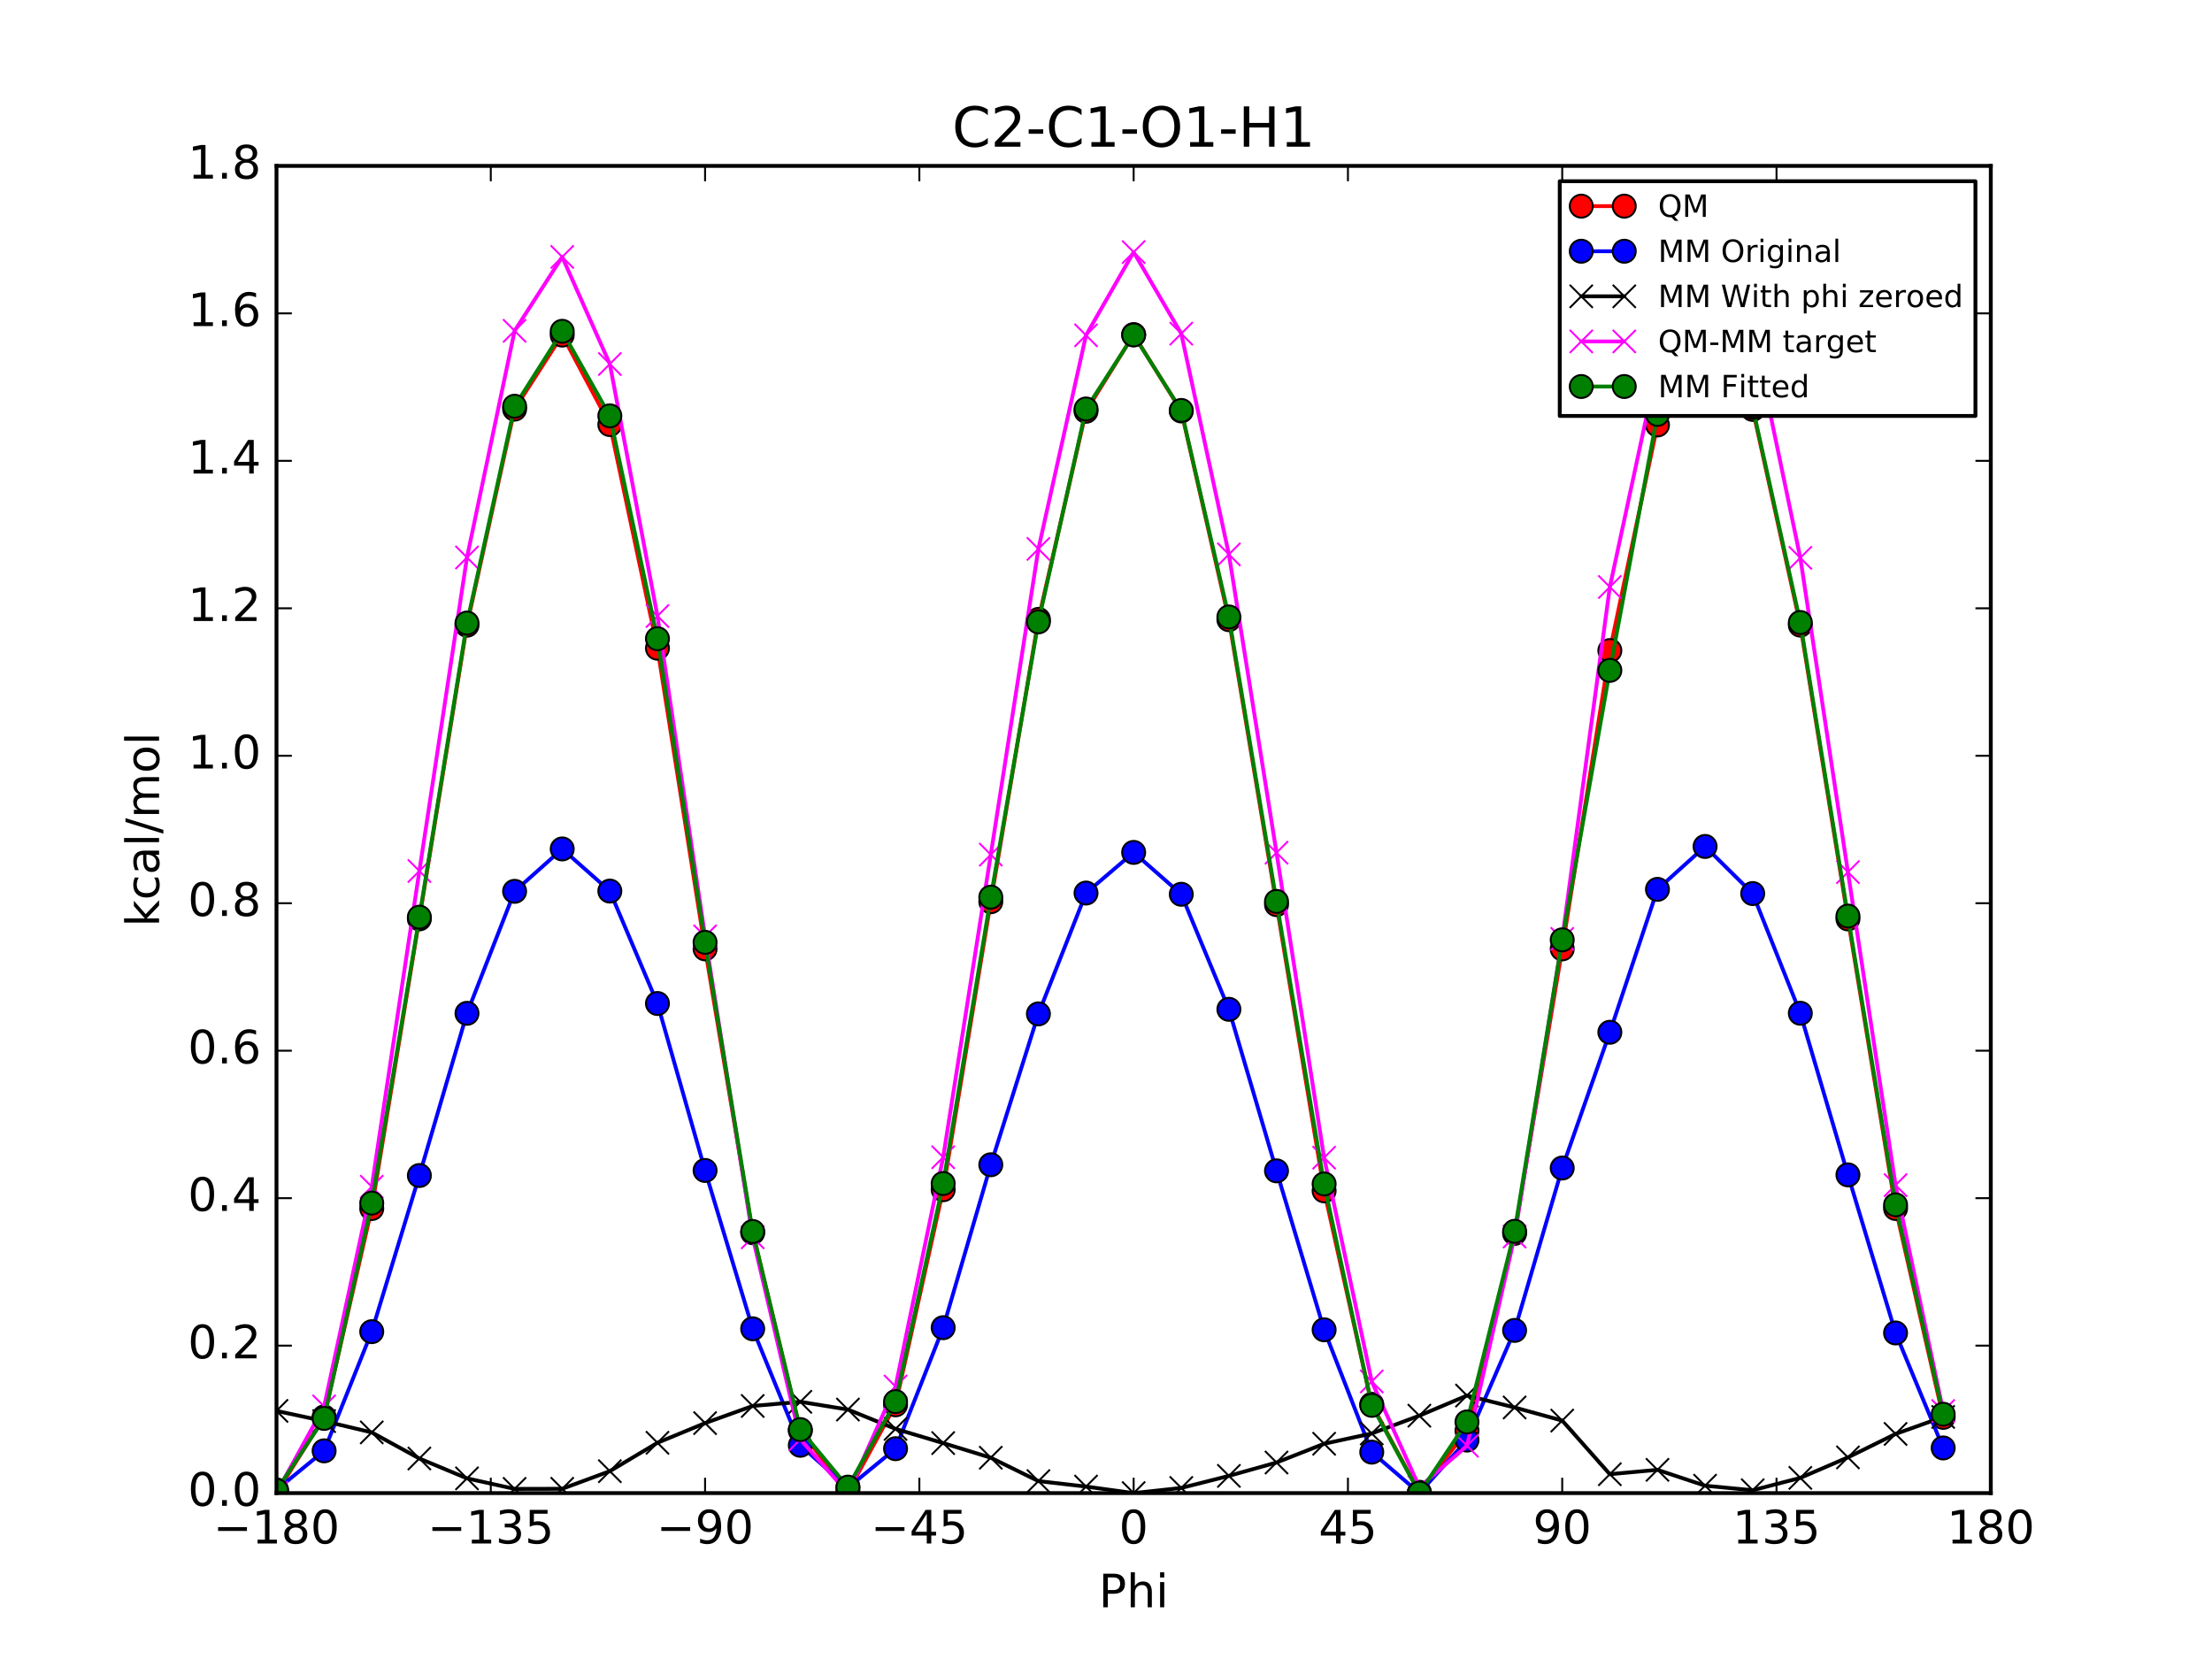 <?xml version="1.0" encoding="utf-8" standalone="no"?>
<!DOCTYPE svg PUBLIC "-//W3C//DTD SVG 1.1//EN"
  "http://www.w3.org/Graphics/SVG/1.1/DTD/svg11.dtd">
<!-- Created with matplotlib (http://matplotlib.org/) -->
<svg height="432pt" version="1.1" viewBox="0 0 576 432" width="576pt" xmlns="http://www.w3.org/2000/svg" xmlns:xlink="http://www.w3.org/1999/xlink">
 <defs>
  <style type="text/css">
*{stroke-linecap:butt;stroke-linejoin:round;stroke-miterlimit:100000;}
  </style>
 </defs>
 <g id="figure_1">
  <g id="patch_1">
   <path d="M 0 432 
L 576 432 
L 576 0 
L 0 0 
z
" style="fill:#ffffff;"/>
  </g>
  <g id="axes_1">
   <g id="patch_2">
    <path d="M 72 388.8 
L 518.4 388.8 
L 518.4 43.2 
L 72 43.2 
z
" style="fill:#ffffff;"/>
   </g>
   <g id="line2d_1">
    <path clip-path="url(#pfe83d9eecb)" d="M 71.999 388.8 
L 84.4 368.959 
L 96.8 314.7 
L 109.2 239.273 
L 121.6 162.804 
L 134 106.533 
L 146.4 87.261 
L 158.8 110.557 
L 171.2 168.794 
L 183.6 247.082 
L 196 320.988 
L 208.4 372.537 
L 220.8 388.527 
L 233.2 365.814 
L 245.6 309.803 
L 258 234.809 
L 270.4 161.287 
L 282.8 107.09 
L 295.201 87.126 
L 307.6 107.018 
L 320 161.361 
L 332.4 235.558 
L 344.8 310.09 
L 357.2 365.681 
L 369.6 388.582 
L 382 372.558 
L 394.4 321.174 
L 406.8 247.088 
L 419.2 169.405 
L 431.6 110.665 
L 444 87.265 
L 456.4 106.609 
L 468.8 162.779 
L 481.2 239.281 
L 493.6 314.684 
L 506 369.078 
" style="fill:none;stroke:#ff0000;stroke-linecap:square;"/>
    <defs>
     <path d="M 0 3 
C 0.796 3 1.559 2.684 2.121 2.121 
C 2.684 1.559 3 0.796 3 0 
C 3 -0.796 2.684 -1.559 2.121 -2.121 
C 1.559 -2.684 0.796 -3 0 -3 
C -0.796 -3 -1.559 -2.684 -2.121 -2.121 
C -2.684 -1.559 -3 -0.796 -3 0 
C -3 0.796 -2.684 1.559 -2.121 2.121 
C -1.559 2.684 -0.796 3 0 3 
z
" id="m648d750584" style="stroke:#000000;stroke-width:0.5;"/>
    </defs>
    <g clip-path="url(#pfe83d9eecb)">
     <use style="fill:#ff0000;stroke:#000000;stroke-width:0.5;" x="71.999" xlink:href="#m648d750584" y="388.8"/>
     <use style="fill:#ff0000;stroke:#000000;stroke-width:0.5;" x="84.4" xlink:href="#m648d750584" y="368.959"/>
     <use style="fill:#ff0000;stroke:#000000;stroke-width:0.5;" x="96.8" xlink:href="#m648d750584" y="314.7"/>
     <use style="fill:#ff0000;stroke:#000000;stroke-width:0.5;" x="109.2" xlink:href="#m648d750584" y="239.273"/>
     <use style="fill:#ff0000;stroke:#000000;stroke-width:0.5;" x="121.6" xlink:href="#m648d750584" y="162.804"/>
     <use style="fill:#ff0000;stroke:#000000;stroke-width:0.5;" x="134" xlink:href="#m648d750584" y="106.533"/>
     <use style="fill:#ff0000;stroke:#000000;stroke-width:0.5;" x="146.4" xlink:href="#m648d750584" y="87.261"/>
     <use style="fill:#ff0000;stroke:#000000;stroke-width:0.5;" x="158.8" xlink:href="#m648d750584" y="110.557"/>
     <use style="fill:#ff0000;stroke:#000000;stroke-width:0.5;" x="171.2" xlink:href="#m648d750584" y="168.794"/>
     <use style="fill:#ff0000;stroke:#000000;stroke-width:0.5;" x="183.6" xlink:href="#m648d750584" y="247.082"/>
     <use style="fill:#ff0000;stroke:#000000;stroke-width:0.5;" x="196" xlink:href="#m648d750584" y="320.988"/>
     <use style="fill:#ff0000;stroke:#000000;stroke-width:0.5;" x="208.4" xlink:href="#m648d750584" y="372.537"/>
     <use style="fill:#ff0000;stroke:#000000;stroke-width:0.5;" x="220.8" xlink:href="#m648d750584" y="388.527"/>
     <use style="fill:#ff0000;stroke:#000000;stroke-width:0.5;" x="233.2" xlink:href="#m648d750584" y="365.814"/>
     <use style="fill:#ff0000;stroke:#000000;stroke-width:0.5;" x="245.6" xlink:href="#m648d750584" y="309.803"/>
     <use style="fill:#ff0000;stroke:#000000;stroke-width:0.5;" x="258" xlink:href="#m648d750584" y="234.809"/>
     <use style="fill:#ff0000;stroke:#000000;stroke-width:0.5;" x="270.4" xlink:href="#m648d750584" y="161.287"/>
     <use style="fill:#ff0000;stroke:#000000;stroke-width:0.5;" x="282.8" xlink:href="#m648d750584" y="107.09"/>
     <use style="fill:#ff0000;stroke:#000000;stroke-width:0.5;" x="295.201" xlink:href="#m648d750584" y="87.126"/>
     <use style="fill:#ff0000;stroke:#000000;stroke-width:0.5;" x="307.6" xlink:href="#m648d750584" y="107.018"/>
     <use style="fill:#ff0000;stroke:#000000;stroke-width:0.5;" x="320" xlink:href="#m648d750584" y="161.361"/>
     <use style="fill:#ff0000;stroke:#000000;stroke-width:0.5;" x="332.4" xlink:href="#m648d750584" y="235.558"/>
     <use style="fill:#ff0000;stroke:#000000;stroke-width:0.5;" x="344.8" xlink:href="#m648d750584" y="310.09"/>
     <use style="fill:#ff0000;stroke:#000000;stroke-width:0.5;" x="357.2" xlink:href="#m648d750584" y="365.681"/>
     <use style="fill:#ff0000;stroke:#000000;stroke-width:0.5;" x="369.6" xlink:href="#m648d750584" y="388.582"/>
     <use style="fill:#ff0000;stroke:#000000;stroke-width:0.5;" x="382" xlink:href="#m648d750584" y="372.558"/>
     <use style="fill:#ff0000;stroke:#000000;stroke-width:0.5;" x="394.4" xlink:href="#m648d750584" y="321.174"/>
     <use style="fill:#ff0000;stroke:#000000;stroke-width:0.5;" x="406.8" xlink:href="#m648d750584" y="247.088"/>
     <use style="fill:#ff0000;stroke:#000000;stroke-width:0.5;" x="419.2" xlink:href="#m648d750584" y="169.405"/>
     <use style="fill:#ff0000;stroke:#000000;stroke-width:0.5;" x="431.6" xlink:href="#m648d750584" y="110.665"/>
     <use style="fill:#ff0000;stroke:#000000;stroke-width:0.5;" x="444" xlink:href="#m648d750584" y="87.265"/>
     <use style="fill:#ff0000;stroke:#000000;stroke-width:0.5;" x="456.4" xlink:href="#m648d750584" y="106.609"/>
     <use style="fill:#ff0000;stroke:#000000;stroke-width:0.5;" x="468.8" xlink:href="#m648d750584" y="162.779"/>
     <use style="fill:#ff0000;stroke:#000000;stroke-width:0.5;" x="481.2" xlink:href="#m648d750584" y="239.281"/>
     <use style="fill:#ff0000;stroke:#000000;stroke-width:0.5;" x="493.6" xlink:href="#m648d750584" y="314.684"/>
     <use style="fill:#ff0000;stroke:#000000;stroke-width:0.5;" x="506" xlink:href="#m648d750584" y="369.078"/>
    </g>
   </g>
   <g id="line2d_2">
    <path clip-path="url(#pfe83d9eecb)" d="M 71.999 387.955 
L 84.4 377.796 
L 96.8 346.762 
L 109.2 306.104 
L 121.6 263.868 
L 134 232.101 
L 146.4 221.061 
L 158.8 232.036 
L 171.2 261.308 
L 183.6 304.786 
L 196 346.014 
L 208.4 376.354 
L 220.8 387.4 
L 233.2 377.237 
L 245.6 345.728 
L 258 303.299 
L 270.4 264.01 
L 282.8 232.55 
L 295.201 221.967 
L 307.6 232.867 
L 320 262.824 
L 332.4 304.885 
L 344.8 346.276 
L 357.2 378.132 
L 369.6 388.8 
L 382 374.994 
L 394.4 346.435 
L 406.8 304.151 
L 419.2 268.798 
L 431.6 231.588 
L 444 220.415 
L 456.4 232.681 
L 468.8 263.851 
L 481.2 305.934 
L 493.6 347.099 
L 506 377.044 
" style="fill:none;stroke:#0000ff;stroke-linecap:square;"/>
    <defs>
     <path d="M 0 3 
C 0.796 3 1.559 2.684 2.121 2.121 
C 2.684 1.559 3 0.796 3 0 
C 3 -0.796 2.684 -1.559 2.121 -2.121 
C 1.559 -2.684 0.796 -3 0 -3 
C -0.796 -3 -1.559 -2.684 -2.121 -2.121 
C -2.684 -1.559 -3 -0.796 -3 0 
C -3 0.796 -2.684 1.559 -2.121 2.121 
C -1.559 2.684 -0.796 3 0 3 
z
" id="m2e7939831f" style="stroke:#000000;stroke-width:0.5;"/>
    </defs>
    <g clip-path="url(#pfe83d9eecb)">
     <use style="fill:#0000ff;stroke:#000000;stroke-width:0.5;" x="71.999" xlink:href="#m2e7939831f" y="387.955"/>
     <use style="fill:#0000ff;stroke:#000000;stroke-width:0.5;" x="84.4" xlink:href="#m2e7939831f" y="377.796"/>
     <use style="fill:#0000ff;stroke:#000000;stroke-width:0.5;" x="96.8" xlink:href="#m2e7939831f" y="346.762"/>
     <use style="fill:#0000ff;stroke:#000000;stroke-width:0.5;" x="109.2" xlink:href="#m2e7939831f" y="306.104"/>
     <use style="fill:#0000ff;stroke:#000000;stroke-width:0.5;" x="121.6" xlink:href="#m2e7939831f" y="263.868"/>
     <use style="fill:#0000ff;stroke:#000000;stroke-width:0.5;" x="134" xlink:href="#m2e7939831f" y="232.101"/>
     <use style="fill:#0000ff;stroke:#000000;stroke-width:0.5;" x="146.4" xlink:href="#m2e7939831f" y="221.061"/>
     <use style="fill:#0000ff;stroke:#000000;stroke-width:0.5;" x="158.8" xlink:href="#m2e7939831f" y="232.036"/>
     <use style="fill:#0000ff;stroke:#000000;stroke-width:0.5;" x="171.2" xlink:href="#m2e7939831f" y="261.308"/>
     <use style="fill:#0000ff;stroke:#000000;stroke-width:0.5;" x="183.6" xlink:href="#m2e7939831f" y="304.786"/>
     <use style="fill:#0000ff;stroke:#000000;stroke-width:0.5;" x="196" xlink:href="#m2e7939831f" y="346.014"/>
     <use style="fill:#0000ff;stroke:#000000;stroke-width:0.5;" x="208.4" xlink:href="#m2e7939831f" y="376.354"/>
     <use style="fill:#0000ff;stroke:#000000;stroke-width:0.5;" x="220.8" xlink:href="#m2e7939831f" y="387.4"/>
     <use style="fill:#0000ff;stroke:#000000;stroke-width:0.5;" x="233.2" xlink:href="#m2e7939831f" y="377.237"/>
     <use style="fill:#0000ff;stroke:#000000;stroke-width:0.5;" x="245.6" xlink:href="#m2e7939831f" y="345.728"/>
     <use style="fill:#0000ff;stroke:#000000;stroke-width:0.5;" x="258" xlink:href="#m2e7939831f" y="303.299"/>
     <use style="fill:#0000ff;stroke:#000000;stroke-width:0.5;" x="270.4" xlink:href="#m2e7939831f" y="264.01"/>
     <use style="fill:#0000ff;stroke:#000000;stroke-width:0.5;" x="282.8" xlink:href="#m2e7939831f" y="232.55"/>
     <use style="fill:#0000ff;stroke:#000000;stroke-width:0.5;" x="295.201" xlink:href="#m2e7939831f" y="221.967"/>
     <use style="fill:#0000ff;stroke:#000000;stroke-width:0.5;" x="307.6" xlink:href="#m2e7939831f" y="232.867"/>
     <use style="fill:#0000ff;stroke:#000000;stroke-width:0.5;" x="320" xlink:href="#m2e7939831f" y="262.824"/>
     <use style="fill:#0000ff;stroke:#000000;stroke-width:0.5;" x="332.4" xlink:href="#m2e7939831f" y="304.885"/>
     <use style="fill:#0000ff;stroke:#000000;stroke-width:0.5;" x="344.8" xlink:href="#m2e7939831f" y="346.276"/>
     <use style="fill:#0000ff;stroke:#000000;stroke-width:0.5;" x="357.2" xlink:href="#m2e7939831f" y="378.132"/>
     <use style="fill:#0000ff;stroke:#000000;stroke-width:0.5;" x="369.6" xlink:href="#m2e7939831f" y="388.8"/>
     <use style="fill:#0000ff;stroke:#000000;stroke-width:0.5;" x="382" xlink:href="#m2e7939831f" y="374.994"/>
     <use style="fill:#0000ff;stroke:#000000;stroke-width:0.5;" x="394.4" xlink:href="#m2e7939831f" y="346.435"/>
     <use style="fill:#0000ff;stroke:#000000;stroke-width:0.5;" x="406.8" xlink:href="#m2e7939831f" y="304.151"/>
     <use style="fill:#0000ff;stroke:#000000;stroke-width:0.5;" x="419.2" xlink:href="#m2e7939831f" y="268.798"/>
     <use style="fill:#0000ff;stroke:#000000;stroke-width:0.5;" x="431.6" xlink:href="#m2e7939831f" y="231.588"/>
     <use style="fill:#0000ff;stroke:#000000;stroke-width:0.5;" x="444" xlink:href="#m2e7939831f" y="220.415"/>
     <use style="fill:#0000ff;stroke:#000000;stroke-width:0.5;" x="456.4" xlink:href="#m2e7939831f" y="232.681"/>
     <use style="fill:#0000ff;stroke:#000000;stroke-width:0.5;" x="468.8" xlink:href="#m2e7939831f" y="263.851"/>
     <use style="fill:#0000ff;stroke:#000000;stroke-width:0.5;" x="481.2" xlink:href="#m2e7939831f" y="305.934"/>
     <use style="fill:#0000ff;stroke:#000000;stroke-width:0.5;" x="493.6" xlink:href="#m2e7939831f" y="347.099"/>
     <use style="fill:#0000ff;stroke:#000000;stroke-width:0.5;" x="506" xlink:href="#m2e7939831f" y="377.044"/>
    </g>
   </g>
   <g id="line2d_3">
    <path clip-path="url(#pfe83d9eecb)" d="M 71.999 367.395 
L 84.4 370.051 
L 96.8 372.993 
L 109.2 379.788 
L 121.6 384.96 
L 134 387.706 
L 146.4 387.679 
L 158.8 383.092 
L 171.2 375.696 
L 183.6 370.575 
L 196 366.111 
L 208.4 365.033 
L 220.8 367.046 
L 233.2 372.08 
L 245.6 375.776 
L 258 379.586 
L 270.4 385.676 
L 282.8 387.099 
L 295.201 388.8 
L 307.6 387.46 
L 320 384.318 
L 332.4 380.837 
L 344.8 375.951 
L 357.2 373.274 
L 369.6 368.637 
L 382 363.401 
L 394.4 366.502 
L 406.8 369.917 
L 419.2 383.878 
L 431.6 382.742 
L 444 386.872 
L 456.4 388.055 
L 468.8 384.838 
L 481.2 379.5 
L 493.6 373.397 
L 506 368.967 
" style="fill:none;stroke:#000000;stroke-linecap:square;"/>
    <defs>
     <path d="M -3 3 
L 3 -3 
M -3 -3 
L 3 3 
" id="mfc71b3f777" style="stroke:#000000;stroke-width:0.5;"/>
    </defs>
    <g clip-path="url(#pfe83d9eecb)">
     <use style="stroke:#000000;stroke-width:0.5;" x="71.999" xlink:href="#mfc71b3f777" y="367.395"/>
     <use style="stroke:#000000;stroke-width:0.5;" x="84.4" xlink:href="#mfc71b3f777" y="370.051"/>
     <use style="stroke:#000000;stroke-width:0.5;" x="96.8" xlink:href="#mfc71b3f777" y="372.993"/>
     <use style="stroke:#000000;stroke-width:0.5;" x="109.2" xlink:href="#mfc71b3f777" y="379.788"/>
     <use style="stroke:#000000;stroke-width:0.5;" x="121.6" xlink:href="#mfc71b3f777" y="384.96"/>
     <use style="stroke:#000000;stroke-width:0.5;" x="134" xlink:href="#mfc71b3f777" y="387.706"/>
     <use style="stroke:#000000;stroke-width:0.5;" x="146.4" xlink:href="#mfc71b3f777" y="387.679"/>
     <use style="stroke:#000000;stroke-width:0.5;" x="158.8" xlink:href="#mfc71b3f777" y="383.092"/>
     <use style="stroke:#000000;stroke-width:0.5;" x="171.2" xlink:href="#mfc71b3f777" y="375.696"/>
     <use style="stroke:#000000;stroke-width:0.5;" x="183.6" xlink:href="#mfc71b3f777" y="370.575"/>
     <use style="stroke:#000000;stroke-width:0.5;" x="196" xlink:href="#mfc71b3f777" y="366.111"/>
     <use style="stroke:#000000;stroke-width:0.5;" x="208.4" xlink:href="#mfc71b3f777" y="365.033"/>
     <use style="stroke:#000000;stroke-width:0.5;" x="220.8" xlink:href="#mfc71b3f777" y="367.046"/>
     <use style="stroke:#000000;stroke-width:0.5;" x="233.2" xlink:href="#mfc71b3f777" y="372.08"/>
     <use style="stroke:#000000;stroke-width:0.5;" x="245.6" xlink:href="#mfc71b3f777" y="375.776"/>
     <use style="stroke:#000000;stroke-width:0.5;" x="258" xlink:href="#mfc71b3f777" y="379.586"/>
     <use style="stroke:#000000;stroke-width:0.5;" x="270.4" xlink:href="#mfc71b3f777" y="385.676"/>
     <use style="stroke:#000000;stroke-width:0.5;" x="282.8" xlink:href="#mfc71b3f777" y="387.099"/>
     <use style="stroke:#000000;stroke-width:0.5;" x="295.201" xlink:href="#mfc71b3f777" y="388.8"/>
     <use style="stroke:#000000;stroke-width:0.5;" x="307.6" xlink:href="#mfc71b3f777" y="387.46"/>
     <use style="stroke:#000000;stroke-width:0.5;" x="320" xlink:href="#mfc71b3f777" y="384.318"/>
     <use style="stroke:#000000;stroke-width:0.5;" x="332.4" xlink:href="#mfc71b3f777" y="380.837"/>
     <use style="stroke:#000000;stroke-width:0.5;" x="344.8" xlink:href="#mfc71b3f777" y="375.951"/>
     <use style="stroke:#000000;stroke-width:0.5;" x="357.2" xlink:href="#mfc71b3f777" y="373.274"/>
     <use style="stroke:#000000;stroke-width:0.5;" x="369.6" xlink:href="#mfc71b3f777" y="368.637"/>
     <use style="stroke:#000000;stroke-width:0.5;" x="382" xlink:href="#mfc71b3f777" y="363.401"/>
     <use style="stroke:#000000;stroke-width:0.5;" x="394.4" xlink:href="#mfc71b3f777" y="366.502"/>
     <use style="stroke:#000000;stroke-width:0.5;" x="406.8" xlink:href="#mfc71b3f777" y="369.917"/>
     <use style="stroke:#000000;stroke-width:0.5;" x="419.2" xlink:href="#mfc71b3f777" y="383.878"/>
     <use style="stroke:#000000;stroke-width:0.5;" x="431.6" xlink:href="#mfc71b3f777" y="382.742"/>
     <use style="stroke:#000000;stroke-width:0.5;" x="444" xlink:href="#mfc71b3f777" y="386.872"/>
     <use style="stroke:#000000;stroke-width:0.5;" x="456.4" xlink:href="#mfc71b3f777" y="388.055"/>
     <use style="stroke:#000000;stroke-width:0.5;" x="468.8" xlink:href="#mfc71b3f777" y="384.838"/>
     <use style="stroke:#000000;stroke-width:0.5;" x="481.2" xlink:href="#mfc71b3f777" y="379.5"/>
     <use style="stroke:#000000;stroke-width:0.5;" x="493.6" xlink:href="#mfc71b3f777" y="373.397"/>
     <use style="stroke:#000000;stroke-width:0.5;" x="506" xlink:href="#mfc71b3f777" y="368.967"/>
    </g>
   </g>
   <g id="line2d_4">
    <path clip-path="url(#pfe83d9eecb)" d="M 71.999 388.723 
L 84.4 366.226 
L 96.8 309.025 
L 109.2 226.804 
L 121.6 145.163 
L 134 86.146 
L 146.4 66.901 
L 158.8 94.783 
L 171.2 160.417 
L 183.6 243.826 
L 196 322.195 
L 208.4 374.822 
L 220.8 388.8 
L 233.2 361.053 
L 245.6 301.345 
L 258 222.542 
L 270.4 142.929 
L 282.8 87.31 
L 295.201 65.645 
L 307.6 86.877 
L 320 144.361 
L 332.4 222.039 
L 344.8 301.457 
L 357.2 359.725 
L 369.6 387.265 
L 382 376.475 
L 394.4 321.991 
L 406.8 244.489 
L 419.2 152.846 
L 431.6 95.242 
L 444 67.712 
L 456.4 85.872 
L 468.8 145.26 
L 481.2 227.099 
L 493.6 308.606 
L 506 367.431 
" style="fill:none;stroke:#ff00ff;stroke-linecap:square;"/>
    <defs>
     <path d="M -3 3 
L 3 -3 
M -3 -3 
L 3 3 
" id="m2ff58345d0" style="stroke:#ff00ff;stroke-width:0.5;"/>
    </defs>
    <g clip-path="url(#pfe83d9eecb)">
     <use style="fill:#ff00ff;stroke:#ff00ff;stroke-width:0.5;" x="71.999" xlink:href="#m2ff58345d0" y="388.723"/>
     <use style="fill:#ff00ff;stroke:#ff00ff;stroke-width:0.5;" x="84.4" xlink:href="#m2ff58345d0" y="366.226"/>
     <use style="fill:#ff00ff;stroke:#ff00ff;stroke-width:0.5;" x="96.8" xlink:href="#m2ff58345d0" y="309.025"/>
     <use style="fill:#ff00ff;stroke:#ff00ff;stroke-width:0.5;" x="109.2" xlink:href="#m2ff58345d0" y="226.804"/>
     <use style="fill:#ff00ff;stroke:#ff00ff;stroke-width:0.5;" x="121.6" xlink:href="#m2ff58345d0" y="145.163"/>
     <use style="fill:#ff00ff;stroke:#ff00ff;stroke-width:0.5;" x="134" xlink:href="#m2ff58345d0" y="86.146"/>
     <use style="fill:#ff00ff;stroke:#ff00ff;stroke-width:0.5;" x="146.4" xlink:href="#m2ff58345d0" y="66.901"/>
     <use style="fill:#ff00ff;stroke:#ff00ff;stroke-width:0.5;" x="158.8" xlink:href="#m2ff58345d0" y="94.783"/>
     <use style="fill:#ff00ff;stroke:#ff00ff;stroke-width:0.5;" x="171.2" xlink:href="#m2ff58345d0" y="160.417"/>
     <use style="fill:#ff00ff;stroke:#ff00ff;stroke-width:0.5;" x="183.6" xlink:href="#m2ff58345d0" y="243.826"/>
     <use style="fill:#ff00ff;stroke:#ff00ff;stroke-width:0.5;" x="196" xlink:href="#m2ff58345d0" y="322.195"/>
     <use style="fill:#ff00ff;stroke:#ff00ff;stroke-width:0.5;" x="208.4" xlink:href="#m2ff58345d0" y="374.822"/>
     <use style="fill:#ff00ff;stroke:#ff00ff;stroke-width:0.5;" x="220.8" xlink:href="#m2ff58345d0" y="388.8"/>
     <use style="fill:#ff00ff;stroke:#ff00ff;stroke-width:0.5;" x="233.2" xlink:href="#m2ff58345d0" y="361.053"/>
     <use style="fill:#ff00ff;stroke:#ff00ff;stroke-width:0.5;" x="245.6" xlink:href="#m2ff58345d0" y="301.345"/>
     <use style="fill:#ff00ff;stroke:#ff00ff;stroke-width:0.5;" x="258" xlink:href="#m2ff58345d0" y="222.542"/>
     <use style="fill:#ff00ff;stroke:#ff00ff;stroke-width:0.5;" x="270.4" xlink:href="#m2ff58345d0" y="142.929"/>
     <use style="fill:#ff00ff;stroke:#ff00ff;stroke-width:0.5;" x="282.8" xlink:href="#m2ff58345d0" y="87.31"/>
     <use style="fill:#ff00ff;stroke:#ff00ff;stroke-width:0.5;" x="295.201" xlink:href="#m2ff58345d0" y="65.645"/>
     <use style="fill:#ff00ff;stroke:#ff00ff;stroke-width:0.5;" x="307.6" xlink:href="#m2ff58345d0" y="86.877"/>
     <use style="fill:#ff00ff;stroke:#ff00ff;stroke-width:0.5;" x="320" xlink:href="#m2ff58345d0" y="144.361"/>
     <use style="fill:#ff00ff;stroke:#ff00ff;stroke-width:0.5;" x="332.4" xlink:href="#m2ff58345d0" y="222.039"/>
     <use style="fill:#ff00ff;stroke:#ff00ff;stroke-width:0.5;" x="344.8" xlink:href="#m2ff58345d0" y="301.457"/>
     <use style="fill:#ff00ff;stroke:#ff00ff;stroke-width:0.5;" x="357.2" xlink:href="#m2ff58345d0" y="359.725"/>
     <use style="fill:#ff00ff;stroke:#ff00ff;stroke-width:0.5;" x="369.6" xlink:href="#m2ff58345d0" y="387.265"/>
     <use style="fill:#ff00ff;stroke:#ff00ff;stroke-width:0.5;" x="382" xlink:href="#m2ff58345d0" y="376.475"/>
     <use style="fill:#ff00ff;stroke:#ff00ff;stroke-width:0.5;" x="394.4" xlink:href="#m2ff58345d0" y="321.991"/>
     <use style="fill:#ff00ff;stroke:#ff00ff;stroke-width:0.5;" x="406.8" xlink:href="#m2ff58345d0" y="244.489"/>
     <use style="fill:#ff00ff;stroke:#ff00ff;stroke-width:0.5;" x="419.2" xlink:href="#m2ff58345d0" y="152.846"/>
     <use style="fill:#ff00ff;stroke:#ff00ff;stroke-width:0.5;" x="431.6" xlink:href="#m2ff58345d0" y="95.242"/>
     <use style="fill:#ff00ff;stroke:#ff00ff;stroke-width:0.5;" x="444" xlink:href="#m2ff58345d0" y="67.712"/>
     <use style="fill:#ff00ff;stroke:#ff00ff;stroke-width:0.5;" x="456.4" xlink:href="#m2ff58345d0" y="85.872"/>
     <use style="fill:#ff00ff;stroke:#ff00ff;stroke-width:0.5;" x="468.8" xlink:href="#m2ff58345d0" y="145.26"/>
     <use style="fill:#ff00ff;stroke:#ff00ff;stroke-width:0.5;" x="481.2" xlink:href="#m2ff58345d0" y="227.099"/>
     <use style="fill:#ff00ff;stroke:#ff00ff;stroke-width:0.5;" x="493.6" xlink:href="#m2ff58345d0" y="308.606"/>
     <use style="fill:#ff00ff;stroke:#ff00ff;stroke-width:0.5;" x="506" xlink:href="#m2ff58345d0" y="367.431"/>
    </g>
   </g>
   <g id="line2d_5">
    <path clip-path="url(#pfe83d9eecb)" d="M 71.999 388.101 
L 84.4 369.354 
L 96.8 313.285 
L 109.2 238.819 
L 121.6 162.236 
L 134 105.785 
L 146.4 86.271 
L 158.8 108.286 
L 171.2 166.316 
L 183.6 245.379 
L 196 320.682 
L 208.4 372.26 
L 220.8 387.242 
L 233.2 364.978 
L 245.6 308.185 
L 258 233.617 
L 270.4 161.932 
L 282.8 106.497 
L 295.201 87.226 
L 307.6 106.884 
L 320 160.654 
L 332.4 234.731 
L 344.8 308.3 
L 357.2 365.948 
L 369.6 388.8 
L 382 370.27 
L 394.4 320.63 
L 406.8 244.732 
L 419.2 174.566 
L 431.6 107.899 
L 444 85.432 
L 456.4 106.063 
L 468.8 162.093 
L 481.2 238.544 
L 493.6 313.734 
L 506 368.264 
" style="fill:none;stroke:#008000;stroke-linecap:square;"/>
    <defs>
     <path d="M 0 3 
C 0.796 3 1.559 2.684 2.121 2.121 
C 2.684 1.559 3 0.796 3 0 
C 3 -0.796 2.684 -1.559 2.121 -2.121 
C 1.559 -2.684 0.796 -3 0 -3 
C -0.796 -3 -1.559 -2.684 -2.121 -2.121 
C -2.684 -1.559 -3 -0.796 -3 0 
C -3 0.796 -2.684 1.559 -2.121 2.121 
C -1.559 2.684 -0.796 3 0 3 
z
" id="md03c4ebaaa" style="stroke:#000000;stroke-width:0.5;"/>
    </defs>
    <g clip-path="url(#pfe83d9eecb)">
     <use style="fill:#008000;stroke:#000000;stroke-width:0.5;" x="71.999" xlink:href="#md03c4ebaaa" y="388.101"/>
     <use style="fill:#008000;stroke:#000000;stroke-width:0.5;" x="84.4" xlink:href="#md03c4ebaaa" y="369.354"/>
     <use style="fill:#008000;stroke:#000000;stroke-width:0.5;" x="96.8" xlink:href="#md03c4ebaaa" y="313.285"/>
     <use style="fill:#008000;stroke:#000000;stroke-width:0.5;" x="109.2" xlink:href="#md03c4ebaaa" y="238.819"/>
     <use style="fill:#008000;stroke:#000000;stroke-width:0.5;" x="121.6" xlink:href="#md03c4ebaaa" y="162.236"/>
     <use style="fill:#008000;stroke:#000000;stroke-width:0.5;" x="134" xlink:href="#md03c4ebaaa" y="105.785"/>
     <use style="fill:#008000;stroke:#000000;stroke-width:0.5;" x="146.4" xlink:href="#md03c4ebaaa" y="86.271"/>
     <use style="fill:#008000;stroke:#000000;stroke-width:0.5;" x="158.8" xlink:href="#md03c4ebaaa" y="108.286"/>
     <use style="fill:#008000;stroke:#000000;stroke-width:0.5;" x="171.2" xlink:href="#md03c4ebaaa" y="166.316"/>
     <use style="fill:#008000;stroke:#000000;stroke-width:0.5;" x="183.6" xlink:href="#md03c4ebaaa" y="245.379"/>
     <use style="fill:#008000;stroke:#000000;stroke-width:0.5;" x="196" xlink:href="#md03c4ebaaa" y="320.682"/>
     <use style="fill:#008000;stroke:#000000;stroke-width:0.5;" x="208.4" xlink:href="#md03c4ebaaa" y="372.26"/>
     <use style="fill:#008000;stroke:#000000;stroke-width:0.5;" x="220.8" xlink:href="#md03c4ebaaa" y="387.242"/>
     <use style="fill:#008000;stroke:#000000;stroke-width:0.5;" x="233.2" xlink:href="#md03c4ebaaa" y="364.978"/>
     <use style="fill:#008000;stroke:#000000;stroke-width:0.5;" x="245.6" xlink:href="#md03c4ebaaa" y="308.185"/>
     <use style="fill:#008000;stroke:#000000;stroke-width:0.5;" x="258" xlink:href="#md03c4ebaaa" y="233.617"/>
     <use style="fill:#008000;stroke:#000000;stroke-width:0.5;" x="270.4" xlink:href="#md03c4ebaaa" y="161.932"/>
     <use style="fill:#008000;stroke:#000000;stroke-width:0.5;" x="282.8" xlink:href="#md03c4ebaaa" y="106.497"/>
     <use style="fill:#008000;stroke:#000000;stroke-width:0.5;" x="295.201" xlink:href="#md03c4ebaaa" y="87.226"/>
     <use style="fill:#008000;stroke:#000000;stroke-width:0.5;" x="307.6" xlink:href="#md03c4ebaaa" y="106.884"/>
     <use style="fill:#008000;stroke:#000000;stroke-width:0.5;" x="320" xlink:href="#md03c4ebaaa" y="160.654"/>
     <use style="fill:#008000;stroke:#000000;stroke-width:0.5;" x="332.4" xlink:href="#md03c4ebaaa" y="234.731"/>
     <use style="fill:#008000;stroke:#000000;stroke-width:0.5;" x="344.8" xlink:href="#md03c4ebaaa" y="308.3"/>
     <use style="fill:#008000;stroke:#000000;stroke-width:0.5;" x="357.2" xlink:href="#md03c4ebaaa" y="365.948"/>
     <use style="fill:#008000;stroke:#000000;stroke-width:0.5;" x="369.6" xlink:href="#md03c4ebaaa" y="388.8"/>
     <use style="fill:#008000;stroke:#000000;stroke-width:0.5;" x="382" xlink:href="#md03c4ebaaa" y="370.27"/>
     <use style="fill:#008000;stroke:#000000;stroke-width:0.5;" x="394.4" xlink:href="#md03c4ebaaa" y="320.63"/>
     <use style="fill:#008000;stroke:#000000;stroke-width:0.5;" x="406.8" xlink:href="#md03c4ebaaa" y="244.732"/>
     <use style="fill:#008000;stroke:#000000;stroke-width:0.5;" x="419.2" xlink:href="#md03c4ebaaa" y="174.566"/>
     <use style="fill:#008000;stroke:#000000;stroke-width:0.5;" x="431.6" xlink:href="#md03c4ebaaa" y="107.899"/>
     <use style="fill:#008000;stroke:#000000;stroke-width:0.5;" x="444" xlink:href="#md03c4ebaaa" y="85.432"/>
     <use style="fill:#008000;stroke:#000000;stroke-width:0.5;" x="456.4" xlink:href="#md03c4ebaaa" y="106.063"/>
     <use style="fill:#008000;stroke:#000000;stroke-width:0.5;" x="468.8" xlink:href="#md03c4ebaaa" y="162.093"/>
     <use style="fill:#008000;stroke:#000000;stroke-width:0.5;" x="481.2" xlink:href="#md03c4ebaaa" y="238.544"/>
     <use style="fill:#008000;stroke:#000000;stroke-width:0.5;" x="493.6" xlink:href="#md03c4ebaaa" y="313.734"/>
     <use style="fill:#008000;stroke:#000000;stroke-width:0.5;" x="506" xlink:href="#md03c4ebaaa" y="368.264"/>
    </g>
   </g>
   <g id="patch_3">
    <path d="M 72 388.8 
L 72 43.2 
" style="fill:none;stroke:#000000;stroke-linecap:square;stroke-linejoin:miter;"/>
   </g>
   <g id="patch_4">
    <path d="M 72 388.8 
L 518.4 388.8 
" style="fill:none;stroke:#000000;stroke-linecap:square;stroke-linejoin:miter;"/>
   </g>
   <g id="patch_5">
    <path d="M 72 43.2 
L 518.4 43.2 
" style="fill:none;stroke:#000000;stroke-linecap:square;stroke-linejoin:miter;"/>
   </g>
   <g id="patch_6">
    <path d="M 518.4 388.8 
L 518.4 43.2 
" style="fill:none;stroke:#000000;stroke-linecap:square;stroke-linejoin:miter;"/>
   </g>
   <g id="matplotlib.axis_1">
    <g id="xtick_1">
     <g id="line2d_6">
      <defs>
       <path d="M 0 0 
L 0 -4 
" id="m90e7924169" style="stroke:#000000;stroke-width:0.5;"/>
      </defs>
      <g>
       <use style="stroke:#000000;stroke-width:0.5;" x="72.0" xlink:href="#m90e7924169" y="388.8"/>
      </g>
     </g>
     <g id="line2d_7">
      <defs>
       <path d="M 0 0 
L 0 4 
" id="mb5196f2181" style="stroke:#000000;stroke-width:0.5;"/>
      </defs>
      <g>
       <use style="stroke:#000000;stroke-width:0.5;" x="72.0" xlink:href="#mb5196f2181" y="43.2"/>
      </g>
     </g>
     <g id="text_1">
      <!-- −180 -->
      <defs>
       <path d="M 31.781 34.625 
Q 24.75 34.625 20.719 30.859 
Q 16.703 27.094 16.703 20.516 
Q 16.703 13.922 20.719 10.156 
Q 24.75 6.391 31.781 6.391 
Q 38.812 6.391 42.859 10.172 
Q 46.922 13.969 46.922 20.516 
Q 46.922 27.094 42.891 30.859 
Q 38.875 34.625 31.781 34.625 
M 21.922 38.812 
Q 15.578 40.375 12.031 44.719 
Q 8.5 49.078 8.5 55.328 
Q 8.5 64.062 14.719 69.141 
Q 20.953 74.219 31.781 74.219 
Q 42.672 74.219 48.875 69.141 
Q 55.078 64.062 55.078 55.328 
Q 55.078 49.078 51.531 44.719 
Q 48 40.375 41.703 38.812 
Q 48.828 37.156 52.797 32.312 
Q 56.781 27.484 56.781 20.516 
Q 56.781 9.906 50.312 4.234 
Q 43.844 -1.422 31.781 -1.422 
Q 19.734 -1.422 13.25 4.234 
Q 6.781 9.906 6.781 20.516 
Q 6.781 27.484 10.781 32.312 
Q 14.797 37.156 21.922 38.812 
M 18.312 54.391 
Q 18.312 48.734 21.844 45.562 
Q 25.391 42.391 31.781 42.391 
Q 38.141 42.391 41.719 45.562 
Q 45.312 48.734 45.312 54.391 
Q 45.312 60.062 41.719 63.234 
Q 38.141 66.406 31.781 66.406 
Q 25.391 66.406 21.844 63.234 
Q 18.312 60.062 18.312 54.391 
" id="BitstreamVeraSans-Roman-38"/>
       <path d="M 12.406 8.297 
L 28.516 8.297 
L 28.516 63.922 
L 10.984 60.406 
L 10.984 69.391 
L 28.422 72.906 
L 38.281 72.906 
L 38.281 8.297 
L 54.391 8.297 
L 54.391 0 
L 12.406 0 
z
" id="BitstreamVeraSans-Roman-31"/>
       <path d="M 31.781 66.406 
Q 24.172 66.406 20.328 58.906 
Q 16.5 51.422 16.5 36.375 
Q 16.5 21.391 20.328 13.891 
Q 24.172 6.391 31.781 6.391 
Q 39.453 6.391 43.281 13.891 
Q 47.125 21.391 47.125 36.375 
Q 47.125 51.422 43.281 58.906 
Q 39.453 66.406 31.781 66.406 
M 31.781 74.219 
Q 44.047 74.219 50.516 64.516 
Q 56.984 54.828 56.984 36.375 
Q 56.984 17.969 50.516 8.266 
Q 44.047 -1.422 31.781 -1.422 
Q 19.531 -1.422 13.062 8.266 
Q 6.594 17.969 6.594 36.375 
Q 6.594 54.828 13.062 64.516 
Q 19.531 74.219 31.781 74.219 
" id="BitstreamVeraSans-Roman-30"/>
       <path d="M 10.594 35.5 
L 73.188 35.5 
L 73.188 27.203 
L 10.594 27.203 
z
" id="BitstreamVeraSans-Roman-2212"/>
      </defs>
      <g transform="translate(55.52 401.918)scale(0.12 -0.12)">
       <use xlink:href="#BitstreamVeraSans-Roman-2212"/>
       <use x="83.789" xlink:href="#BitstreamVeraSans-Roman-31"/>
       <use x="147.412" xlink:href="#BitstreamVeraSans-Roman-38"/>
       <use x="211.035" xlink:href="#BitstreamVeraSans-Roman-30"/>
      </g>
     </g>
    </g>
    <g id="xtick_2">
     <g id="line2d_8">
      <g>
       <use style="stroke:#000000;stroke-width:0.5;" x="127.8" xlink:href="#m90e7924169" y="388.8"/>
      </g>
     </g>
     <g id="line2d_9">
      <g>
       <use style="stroke:#000000;stroke-width:0.5;" x="127.8" xlink:href="#mb5196f2181" y="43.2"/>
      </g>
     </g>
     <g id="text_2">
      <!-- −135 -->
      <defs>
       <path d="M 40.578 39.312 
Q 47.656 37.797 51.625 33 
Q 55.609 28.219 55.609 21.188 
Q 55.609 10.406 48.188 4.484 
Q 40.766 -1.422 27.094 -1.422 
Q 22.516 -1.422 17.656 -0.516 
Q 12.797 0.391 7.625 2.203 
L 7.625 11.719 
Q 11.719 9.328 16.594 8.109 
Q 21.484 6.891 26.812 6.891 
Q 36.078 6.891 40.938 10.547 
Q 45.797 14.203 45.797 21.188 
Q 45.797 27.641 41.281 31.266 
Q 36.766 34.906 28.719 34.906 
L 20.219 34.906 
L 20.219 43.016 
L 29.109 43.016 
Q 36.375 43.016 40.234 45.922 
Q 44.094 48.828 44.094 54.297 
Q 44.094 59.906 40.109 62.906 
Q 36.141 65.922 28.719 65.922 
Q 24.656 65.922 20.016 65.031 
Q 15.375 64.156 9.812 62.312 
L 9.812 71.094 
Q 15.438 72.656 20.344 73.438 
Q 25.25 74.219 29.594 74.219 
Q 40.828 74.219 47.359 69.109 
Q 53.906 64.016 53.906 55.328 
Q 53.906 49.266 50.438 45.094 
Q 46.969 40.922 40.578 39.312 
" id="BitstreamVeraSans-Roman-33"/>
       <path d="M 10.797 72.906 
L 49.516 72.906 
L 49.516 64.594 
L 19.828 64.594 
L 19.828 46.734 
Q 21.969 47.469 24.109 47.828 
Q 26.266 48.188 28.422 48.188 
Q 40.625 48.188 47.75 41.5 
Q 54.891 34.812 54.891 23.391 
Q 54.891 11.625 47.562 5.094 
Q 40.234 -1.422 26.906 -1.422 
Q 22.312 -1.422 17.547 -0.641 
Q 12.797 0.141 7.719 1.703 
L 7.719 11.625 
Q 12.109 9.234 16.797 8.062 
Q 21.484 6.891 26.703 6.891 
Q 35.156 6.891 40.078 11.328 
Q 45.016 15.766 45.016 23.391 
Q 45.016 31 40.078 35.438 
Q 35.156 39.891 26.703 39.891 
Q 22.75 39.891 18.812 39.016 
Q 14.891 38.141 10.797 36.281 
z
" id="BitstreamVeraSans-Roman-35"/>
      </defs>
      <g transform="translate(111.32 401.918)scale(0.12 -0.12)">
       <use xlink:href="#BitstreamVeraSans-Roman-2212"/>
       <use x="83.789" xlink:href="#BitstreamVeraSans-Roman-31"/>
       <use x="147.412" xlink:href="#BitstreamVeraSans-Roman-33"/>
       <use x="211.035" xlink:href="#BitstreamVeraSans-Roman-35"/>
      </g>
     </g>
    </g>
    <g id="xtick_3">
     <g id="line2d_10">
      <g>
       <use style="stroke:#000000;stroke-width:0.5;" x="183.6" xlink:href="#m90e7924169" y="388.8"/>
      </g>
     </g>
     <g id="line2d_11">
      <g>
       <use style="stroke:#000000;stroke-width:0.5;" x="183.6" xlink:href="#mb5196f2181" y="43.2"/>
      </g>
     </g>
     <g id="text_3">
      <!-- −90 -->
      <defs>
       <path d="M 10.984 1.516 
L 10.984 10.5 
Q 14.703 8.734 18.5 7.812 
Q 22.312 6.891 25.984 6.891 
Q 35.75 6.891 40.891 13.453 
Q 46.047 20.016 46.781 33.406 
Q 43.953 29.203 39.594 26.953 
Q 35.25 24.703 29.984 24.703 
Q 19.047 24.703 12.672 31.312 
Q 6.297 37.938 6.297 49.422 
Q 6.297 60.641 12.938 67.422 
Q 19.578 74.219 30.609 74.219 
Q 43.266 74.219 49.922 64.516 
Q 56.594 54.828 56.594 36.375 
Q 56.594 19.141 48.406 8.859 
Q 40.234 -1.422 26.422 -1.422 
Q 22.703 -1.422 18.891 -0.688 
Q 15.094 0.047 10.984 1.516 
M 30.609 32.422 
Q 37.25 32.422 41.125 36.953 
Q 45.016 41.5 45.016 49.422 
Q 45.016 57.281 41.125 61.844 
Q 37.25 66.406 30.609 66.406 
Q 23.969 66.406 20.094 61.844 
Q 16.219 57.281 16.219 49.422 
Q 16.219 41.5 20.094 36.953 
Q 23.969 32.422 30.609 32.422 
" id="BitstreamVeraSans-Roman-39"/>
      </defs>
      <g transform="translate(170.937 401.918)scale(0.12 -0.12)">
       <use xlink:href="#BitstreamVeraSans-Roman-2212"/>
       <use x="83.789" xlink:href="#BitstreamVeraSans-Roman-39"/>
       <use x="147.412" xlink:href="#BitstreamVeraSans-Roman-30"/>
      </g>
     </g>
    </g>
    <g id="xtick_4">
     <g id="line2d_12">
      <g>
       <use style="stroke:#000000;stroke-width:0.5;" x="239.4" xlink:href="#m90e7924169" y="388.8"/>
      </g>
     </g>
     <g id="line2d_13">
      <g>
       <use style="stroke:#000000;stroke-width:0.5;" x="239.4" xlink:href="#mb5196f2181" y="43.2"/>
      </g>
     </g>
     <g id="text_4">
      <!-- −45 -->
      <defs>
       <path d="M 37.797 64.312 
L 12.891 25.391 
L 37.797 25.391 
z
M 35.203 72.906 
L 47.609 72.906 
L 47.609 25.391 
L 58.016 25.391 
L 58.016 17.188 
L 47.609 17.188 
L 47.609 0 
L 37.797 0 
L 37.797 17.188 
L 4.891 17.188 
L 4.891 26.703 
z
" id="BitstreamVeraSans-Roman-34"/>
      </defs>
      <g transform="translate(226.737 401.918)scale(0.12 -0.12)">
       <use xlink:href="#BitstreamVeraSans-Roman-2212"/>
       <use x="83.789" xlink:href="#BitstreamVeraSans-Roman-34"/>
       <use x="147.412" xlink:href="#BitstreamVeraSans-Roman-35"/>
      </g>
     </g>
    </g>
    <g id="xtick_5">
     <g id="line2d_14">
      <g>
       <use style="stroke:#000000;stroke-width:0.5;" x="295.2" xlink:href="#m90e7924169" y="388.8"/>
      </g>
     </g>
     <g id="line2d_15">
      <g>
       <use style="stroke:#000000;stroke-width:0.5;" x="295.2" xlink:href="#mb5196f2181" y="43.2"/>
      </g>
     </g>
     <g id="text_5">
      <!-- 0 -->
      <g transform="translate(291.382 401.918)scale(0.12 -0.12)">
       <use xlink:href="#BitstreamVeraSans-Roman-30"/>
      </g>
     </g>
    </g>
    <g id="xtick_6">
     <g id="line2d_16">
      <g>
       <use style="stroke:#000000;stroke-width:0.5;" x="351.0" xlink:href="#m90e7924169" y="388.8"/>
      </g>
     </g>
     <g id="line2d_17">
      <g>
       <use style="stroke:#000000;stroke-width:0.5;" x="351.0" xlink:href="#mb5196f2181" y="43.2"/>
      </g>
     </g>
     <g id="text_6">
      <!-- 45 -->
      <g transform="translate(343.365 401.918)scale(0.12 -0.12)">
       <use xlink:href="#BitstreamVeraSans-Roman-34"/>
       <use x="63.623" xlink:href="#BitstreamVeraSans-Roman-35"/>
      </g>
     </g>
    </g>
    <g id="xtick_7">
     <g id="line2d_18">
      <g>
       <use style="stroke:#000000;stroke-width:0.5;" x="406.8" xlink:href="#m90e7924169" y="388.8"/>
      </g>
     </g>
     <g id="line2d_19">
      <g>
       <use style="stroke:#000000;stroke-width:0.5;" x="406.8" xlink:href="#mb5196f2181" y="43.2"/>
      </g>
     </g>
     <g id="text_7">
      <!-- 90 -->
      <g transform="translate(399.165 401.918)scale(0.12 -0.12)">
       <use xlink:href="#BitstreamVeraSans-Roman-39"/>
       <use x="63.623" xlink:href="#BitstreamVeraSans-Roman-30"/>
      </g>
     </g>
    </g>
    <g id="xtick_8">
     <g id="line2d_20">
      <g>
       <use style="stroke:#000000;stroke-width:0.5;" x="462.6" xlink:href="#m90e7924169" y="388.8"/>
      </g>
     </g>
     <g id="line2d_21">
      <g>
       <use style="stroke:#000000;stroke-width:0.5;" x="462.6" xlink:href="#mb5196f2181" y="43.2"/>
      </g>
     </g>
     <g id="text_8">
      <!-- 135 -->
      <g transform="translate(451.147 401.918)scale(0.12 -0.12)">
       <use xlink:href="#BitstreamVeraSans-Roman-31"/>
       <use x="63.623" xlink:href="#BitstreamVeraSans-Roman-33"/>
       <use x="127.246" xlink:href="#BitstreamVeraSans-Roman-35"/>
      </g>
     </g>
    </g>
    <g id="xtick_9">
     <g id="line2d_22">
      <g>
       <use style="stroke:#000000;stroke-width:0.5;" x="518.4" xlink:href="#m90e7924169" y="388.8"/>
      </g>
     </g>
     <g id="line2d_23">
      <g>
       <use style="stroke:#000000;stroke-width:0.5;" x="518.4" xlink:href="#mb5196f2181" y="43.2"/>
      </g>
     </g>
     <g id="text_9">
      <!-- 180 -->
      <g transform="translate(506.947 401.918)scale(0.12 -0.12)">
       <use xlink:href="#BitstreamVeraSans-Roman-31"/>
       <use x="63.623" xlink:href="#BitstreamVeraSans-Roman-38"/>
       <use x="127.246" xlink:href="#BitstreamVeraSans-Roman-30"/>
      </g>
     </g>
    </g>
    <g id="text_10">
     <!-- Phi -->
     <defs>
      <path d="M 9.422 54.688 
L 18.406 54.688 
L 18.406 0 
L 9.422 0 
z
M 9.422 75.984 
L 18.406 75.984 
L 18.406 64.594 
L 9.422 64.594 
z
" id="BitstreamVeraSans-Roman-69"/>
      <path d="M 54.891 33.016 
L 54.891 0 
L 45.906 0 
L 45.906 32.719 
Q 45.906 40.484 42.875 44.328 
Q 39.844 48.188 33.797 48.188 
Q 26.516 48.188 22.312 43.547 
Q 18.109 38.922 18.109 30.906 
L 18.109 0 
L 9.078 0 
L 9.078 75.984 
L 18.109 75.984 
L 18.109 46.188 
Q 21.344 51.125 25.703 53.562 
Q 30.078 56 35.797 56 
Q 45.219 56 50.047 50.172 
Q 54.891 44.344 54.891 33.016 
" id="BitstreamVeraSans-Roman-68"/>
      <path d="M 19.672 64.797 
L 19.672 37.406 
L 32.078 37.406 
Q 38.969 37.406 42.719 40.969 
Q 46.484 44.531 46.484 51.125 
Q 46.484 57.672 42.719 61.234 
Q 38.969 64.797 32.078 64.797 
z
M 9.812 72.906 
L 32.078 72.906 
Q 44.344 72.906 50.609 67.359 
Q 56.891 61.812 56.891 51.125 
Q 56.891 40.328 50.609 34.812 
Q 44.344 29.297 32.078 29.297 
L 19.672 29.297 
L 19.672 0 
L 9.812 0 
z
" id="BitstreamVeraSans-Roman-50"/>
     </defs>
     <g transform="translate(286.113 418.532)scale(0.12 -0.12)">
      <use xlink:href="#BitstreamVeraSans-Roman-50"/>
      <use x="60.303" xlink:href="#BitstreamVeraSans-Roman-68"/>
      <use x="123.682" xlink:href="#BitstreamVeraSans-Roman-69"/>
     </g>
    </g>
   </g>
   <g id="matplotlib.axis_2">
    <g id="ytick_1">
     <g id="line2d_24">
      <defs>
       <path d="M 0 0 
L 4 0 
" id="m26d265a50e" style="stroke:#000000;stroke-width:0.5;"/>
      </defs>
      <g>
       <use style="stroke:#000000;stroke-width:0.5;" x="72.0" xlink:href="#m26d265a50e" y="388.8"/>
      </g>
     </g>
     <g id="line2d_25">
      <defs>
       <path d="M 0 0 
L -4 0 
" id="m2ebaa53487" style="stroke:#000000;stroke-width:0.5;"/>
      </defs>
      <g>
       <use style="stroke:#000000;stroke-width:0.5;" x="518.4" xlink:href="#m2ebaa53487" y="388.8"/>
      </g>
     </g>
     <g id="text_11">
      <!-- 0.0 -->
      <defs>
       <path d="M 10.688 12.406 
L 21 12.406 
L 21 0 
L 10.688 0 
z
" id="BitstreamVeraSans-Roman-2e"/>
      </defs>
      <g transform="translate(48.916 392.111)scale(0.12 -0.12)">
       <use xlink:href="#BitstreamVeraSans-Roman-30"/>
       <use x="63.623" xlink:href="#BitstreamVeraSans-Roman-2e"/>
       <use x="95.41" xlink:href="#BitstreamVeraSans-Roman-30"/>
      </g>
     </g>
    </g>
    <g id="ytick_2">
     <g id="line2d_26">
      <g>
       <use style="stroke:#000000;stroke-width:0.5;" x="72.0" xlink:href="#m26d265a50e" y="350.4"/>
      </g>
     </g>
     <g id="line2d_27">
      <g>
       <use style="stroke:#000000;stroke-width:0.5;" x="518.4" xlink:href="#m2ebaa53487" y="350.4"/>
      </g>
     </g>
     <g id="text_12">
      <!-- 0.2 -->
      <defs>
       <path d="M 19.188 8.297 
L 53.609 8.297 
L 53.609 0 
L 7.328 0 
L 7.328 8.297 
Q 12.938 14.109 22.625 23.891 
Q 32.328 33.688 34.812 36.531 
Q 39.547 41.844 41.422 45.531 
Q 43.312 49.219 43.312 52.781 
Q 43.312 58.594 39.234 62.25 
Q 35.156 65.922 28.609 65.922 
Q 23.969 65.922 18.812 64.312 
Q 13.672 62.703 7.812 59.422 
L 7.812 69.391 
Q 13.766 71.781 18.938 73 
Q 24.125 74.219 28.422 74.219 
Q 39.75 74.219 46.484 68.547 
Q 53.219 62.891 53.219 53.422 
Q 53.219 48.922 51.531 44.891 
Q 49.859 40.875 45.406 35.406 
Q 44.188 33.984 37.641 27.219 
Q 31.109 20.453 19.188 8.297 
" id="BitstreamVeraSans-Roman-32"/>
      </defs>
      <g transform="translate(48.916 353.711)scale(0.12 -0.12)">
       <use xlink:href="#BitstreamVeraSans-Roman-30"/>
       <use x="63.623" xlink:href="#BitstreamVeraSans-Roman-2e"/>
       <use x="95.41" xlink:href="#BitstreamVeraSans-Roman-32"/>
      </g>
     </g>
    </g>
    <g id="ytick_3">
     <g id="line2d_28">
      <g>
       <use style="stroke:#000000;stroke-width:0.5;" x="72.0" xlink:href="#m26d265a50e" y="312.0"/>
      </g>
     </g>
     <g id="line2d_29">
      <g>
       <use style="stroke:#000000;stroke-width:0.5;" x="518.4" xlink:href="#m2ebaa53487" y="312.0"/>
      </g>
     </g>
     <g id="text_13">
      <!-- 0.4 -->
      <g transform="translate(48.916 315.311)scale(0.12 -0.12)">
       <use xlink:href="#BitstreamVeraSans-Roman-30"/>
       <use x="63.623" xlink:href="#BitstreamVeraSans-Roman-2e"/>
       <use x="95.41" xlink:href="#BitstreamVeraSans-Roman-34"/>
      </g>
     </g>
    </g>
    <g id="ytick_4">
     <g id="line2d_30">
      <g>
       <use style="stroke:#000000;stroke-width:0.5;" x="72.0" xlink:href="#m26d265a50e" y="273.6"/>
      </g>
     </g>
     <g id="line2d_31">
      <g>
       <use style="stroke:#000000;stroke-width:0.5;" x="518.4" xlink:href="#m2ebaa53487" y="273.6"/>
      </g>
     </g>
     <g id="text_14">
      <!-- 0.6 -->
      <defs>
       <path d="M 33.016 40.375 
Q 26.375 40.375 22.484 35.828 
Q 18.609 31.297 18.609 23.391 
Q 18.609 15.531 22.484 10.953 
Q 26.375 6.391 33.016 6.391 
Q 39.656 6.391 43.531 10.953 
Q 47.406 15.531 47.406 23.391 
Q 47.406 31.297 43.531 35.828 
Q 39.656 40.375 33.016 40.375 
M 52.594 71.297 
L 52.594 62.312 
Q 48.875 64.062 45.094 64.984 
Q 41.312 65.922 37.594 65.922 
Q 27.828 65.922 22.672 59.328 
Q 17.531 52.734 16.797 39.406 
Q 19.672 43.656 24.016 45.922 
Q 28.375 48.188 33.594 48.188 
Q 44.578 48.188 50.953 41.516 
Q 57.328 34.859 57.328 23.391 
Q 57.328 12.156 50.688 5.359 
Q 44.047 -1.422 33.016 -1.422 
Q 20.359 -1.422 13.672 8.266 
Q 6.984 17.969 6.984 36.375 
Q 6.984 53.656 15.188 63.938 
Q 23.391 74.219 37.203 74.219 
Q 40.922 74.219 44.703 73.484 
Q 48.484 72.75 52.594 71.297 
" id="BitstreamVeraSans-Roman-36"/>
      </defs>
      <g transform="translate(48.916 276.911)scale(0.12 -0.12)">
       <use xlink:href="#BitstreamVeraSans-Roman-30"/>
       <use x="63.623" xlink:href="#BitstreamVeraSans-Roman-2e"/>
       <use x="95.41" xlink:href="#BitstreamVeraSans-Roman-36"/>
      </g>
     </g>
    </g>
    <g id="ytick_5">
     <g id="line2d_32">
      <g>
       <use style="stroke:#000000;stroke-width:0.5;" x="72.0" xlink:href="#m26d265a50e" y="235.2"/>
      </g>
     </g>
     <g id="line2d_33">
      <g>
       <use style="stroke:#000000;stroke-width:0.5;" x="518.4" xlink:href="#m2ebaa53487" y="235.2"/>
      </g>
     </g>
     <g id="text_15">
      <!-- 0.8 -->
      <g transform="translate(48.916 238.511)scale(0.12 -0.12)">
       <use xlink:href="#BitstreamVeraSans-Roman-30"/>
       <use x="63.623" xlink:href="#BitstreamVeraSans-Roman-2e"/>
       <use x="95.41" xlink:href="#BitstreamVeraSans-Roman-38"/>
      </g>
     </g>
    </g>
    <g id="ytick_6">
     <g id="line2d_34">
      <g>
       <use style="stroke:#000000;stroke-width:0.5;" x="72.0" xlink:href="#m26d265a50e" y="196.8"/>
      </g>
     </g>
     <g id="line2d_35">
      <g>
       <use style="stroke:#000000;stroke-width:0.5;" x="518.4" xlink:href="#m2ebaa53487" y="196.8"/>
      </g>
     </g>
     <g id="text_16">
      <!-- 1.0 -->
      <g transform="translate(48.916 200.111)scale(0.12 -0.12)">
       <use xlink:href="#BitstreamVeraSans-Roman-31"/>
       <use x="63.623" xlink:href="#BitstreamVeraSans-Roman-2e"/>
       <use x="95.41" xlink:href="#BitstreamVeraSans-Roman-30"/>
      </g>
     </g>
    </g>
    <g id="ytick_7">
     <g id="line2d_36">
      <g>
       <use style="stroke:#000000;stroke-width:0.5;" x="72.0" xlink:href="#m26d265a50e" y="158.4"/>
      </g>
     </g>
     <g id="line2d_37">
      <g>
       <use style="stroke:#000000;stroke-width:0.5;" x="518.4" xlink:href="#m2ebaa53487" y="158.4"/>
      </g>
     </g>
     <g id="text_17">
      <!-- 1.2 -->
      <g transform="translate(48.916 161.711)scale(0.12 -0.12)">
       <use xlink:href="#BitstreamVeraSans-Roman-31"/>
       <use x="63.623" xlink:href="#BitstreamVeraSans-Roman-2e"/>
       <use x="95.41" xlink:href="#BitstreamVeraSans-Roman-32"/>
      </g>
     </g>
    </g>
    <g id="ytick_8">
     <g id="line2d_38">
      <g>
       <use style="stroke:#000000;stroke-width:0.5;" x="72.0" xlink:href="#m26d265a50e" y="120.0"/>
      </g>
     </g>
     <g id="line2d_39">
      <g>
       <use style="stroke:#000000;stroke-width:0.5;" x="518.4" xlink:href="#m2ebaa53487" y="120.0"/>
      </g>
     </g>
     <g id="text_18">
      <!-- 1.4 -->
      <g transform="translate(48.916 123.311)scale(0.12 -0.12)">
       <use xlink:href="#BitstreamVeraSans-Roman-31"/>
       <use x="63.623" xlink:href="#BitstreamVeraSans-Roman-2e"/>
       <use x="95.41" xlink:href="#BitstreamVeraSans-Roman-34"/>
      </g>
     </g>
    </g>
    <g id="ytick_9">
     <g id="line2d_40">
      <g>
       <use style="stroke:#000000;stroke-width:0.5;" x="72.0" xlink:href="#m26d265a50e" y="81.6"/>
      </g>
     </g>
     <g id="line2d_41">
      <g>
       <use style="stroke:#000000;stroke-width:0.5;" x="518.4" xlink:href="#m2ebaa53487" y="81.6"/>
      </g>
     </g>
     <g id="text_19">
      <!-- 1.6 -->
      <g transform="translate(48.916 84.911)scale(0.12 -0.12)">
       <use xlink:href="#BitstreamVeraSans-Roman-31"/>
       <use x="63.623" xlink:href="#BitstreamVeraSans-Roman-2e"/>
       <use x="95.41" xlink:href="#BitstreamVeraSans-Roman-36"/>
      </g>
     </g>
    </g>
    <g id="ytick_10">
     <g id="line2d_42">
      <g>
       <use style="stroke:#000000;stroke-width:0.5;" x="72.0" xlink:href="#m26d265a50e" y="43.2"/>
      </g>
     </g>
     <g id="line2d_43">
      <g>
       <use style="stroke:#000000;stroke-width:0.5;" x="518.4" xlink:href="#m2ebaa53487" y="43.2"/>
      </g>
     </g>
     <g id="text_20">
      <!-- 1.8 -->
      <g transform="translate(48.916 46.511)scale(0.12 -0.12)">
       <use xlink:href="#BitstreamVeraSans-Roman-31"/>
       <use x="63.623" xlink:href="#BitstreamVeraSans-Roman-2e"/>
       <use x="95.41" xlink:href="#BitstreamVeraSans-Roman-38"/>
      </g>
     </g>
    </g>
    <g id="text_21">
     <!-- kcal/mol -->
     <defs>
      <path d="M 25.391 72.906 
L 33.688 72.906 
L 8.297 -9.281 
L 0 -9.281 
z
" id="BitstreamVeraSans-Roman-2f"/>
      <path d="M 34.281 27.484 
Q 23.391 27.484 19.188 25 
Q 14.984 22.516 14.984 16.5 
Q 14.984 11.719 18.141 8.906 
Q 21.297 6.109 26.703 6.109 
Q 34.188 6.109 38.703 11.406 
Q 43.219 16.703 43.219 25.484 
L 43.219 27.484 
z
M 52.203 31.203 
L 52.203 0 
L 43.219 0 
L 43.219 8.297 
Q 40.141 3.328 35.547 0.953 
Q 30.953 -1.422 24.312 -1.422 
Q 15.922 -1.422 10.953 3.297 
Q 6 8.016 6 15.922 
Q 6 25.141 12.172 29.828 
Q 18.359 34.516 30.609 34.516 
L 43.219 34.516 
L 43.219 35.406 
Q 43.219 41.609 39.141 45 
Q 35.062 48.391 27.688 48.391 
Q 23 48.391 18.547 47.266 
Q 14.109 46.141 10.016 43.891 
L 10.016 52.203 
Q 14.938 54.109 19.578 55.047 
Q 24.219 56 28.609 56 
Q 40.484 56 46.344 49.844 
Q 52.203 43.703 52.203 31.203 
" id="BitstreamVeraSans-Roman-61"/>
      <path d="M 30.609 48.391 
Q 23.391 48.391 19.188 42.75 
Q 14.984 37.109 14.984 27.297 
Q 14.984 17.484 19.156 11.844 
Q 23.344 6.203 30.609 6.203 
Q 37.797 6.203 41.984 11.859 
Q 46.188 17.531 46.188 27.297 
Q 46.188 37.016 41.984 42.703 
Q 37.797 48.391 30.609 48.391 
M 30.609 56 
Q 42.328 56 49.016 48.375 
Q 55.719 40.766 55.719 27.297 
Q 55.719 13.875 49.016 6.219 
Q 42.328 -1.422 30.609 -1.422 
Q 18.844 -1.422 12.172 6.219 
Q 5.516 13.875 5.516 27.297 
Q 5.516 40.766 12.172 48.375 
Q 18.844 56 30.609 56 
" id="BitstreamVeraSans-Roman-6f"/>
      <path d="M 52 44.188 
Q 55.375 50.25 60.062 53.125 
Q 64.75 56 71.094 56 
Q 79.641 56 84.281 50.016 
Q 88.922 44.047 88.922 33.016 
L 88.922 0 
L 79.891 0 
L 79.891 32.719 
Q 79.891 40.578 77.094 44.375 
Q 74.312 48.188 68.609 48.188 
Q 61.625 48.188 57.562 43.547 
Q 53.516 38.922 53.516 30.906 
L 53.516 0 
L 44.484 0 
L 44.484 32.719 
Q 44.484 40.625 41.703 44.406 
Q 38.922 48.188 33.109 48.188 
Q 26.219 48.188 22.156 43.531 
Q 18.109 38.875 18.109 30.906 
L 18.109 0 
L 9.078 0 
L 9.078 54.688 
L 18.109 54.688 
L 18.109 46.188 
Q 21.188 51.219 25.484 53.609 
Q 29.781 56 35.688 56 
Q 41.656 56 45.828 52.969 
Q 50 49.953 52 44.188 
" id="BitstreamVeraSans-Roman-6d"/>
      <path d="M 9.078 75.984 
L 18.109 75.984 
L 18.109 31.109 
L 44.922 54.688 
L 56.391 54.688 
L 27.391 29.109 
L 57.625 0 
L 45.906 0 
L 18.109 26.703 
L 18.109 0 
L 9.078 0 
z
" id="BitstreamVeraSans-Roman-6b"/>
      <path d="M 9.422 75.984 
L 18.406 75.984 
L 18.406 0 
L 9.422 0 
z
" id="BitstreamVeraSans-Roman-6c"/>
      <path d="M 48.781 52.594 
L 48.781 44.188 
Q 44.969 46.297 41.141 47.344 
Q 37.312 48.391 33.406 48.391 
Q 24.656 48.391 19.812 42.844 
Q 14.984 37.312 14.984 27.297 
Q 14.984 17.281 19.812 11.734 
Q 24.656 6.203 33.406 6.203 
Q 37.312 6.203 41.141 7.25 
Q 44.969 8.297 48.781 10.406 
L 48.781 2.094 
Q 45.016 0.344 40.984 -0.531 
Q 36.969 -1.422 32.422 -1.422 
Q 20.062 -1.422 12.781 6.344 
Q 5.516 14.109 5.516 27.297 
Q 5.516 40.672 12.859 48.328 
Q 20.219 56 33.016 56 
Q 37.156 56 41.109 55.141 
Q 45.062 54.297 48.781 52.594 
" id="BitstreamVeraSans-Roman-63"/>
     </defs>
     <g transform="translate(41.421 241.321)rotate(-90.0)scale(0.12 -0.12)">
      <use xlink:href="#BitstreamVeraSans-Roman-6b"/>
      <use x="57.91" xlink:href="#BitstreamVeraSans-Roman-63"/>
      <use x="112.891" xlink:href="#BitstreamVeraSans-Roman-61"/>
      <use x="174.17" xlink:href="#BitstreamVeraSans-Roman-6c"/>
      <use x="201.953" xlink:href="#BitstreamVeraSans-Roman-2f"/>
      <use x="235.645" xlink:href="#BitstreamVeraSans-Roman-6d"/>
      <use x="333.057" xlink:href="#BitstreamVeraSans-Roman-6f"/>
      <use x="394.238" xlink:href="#BitstreamVeraSans-Roman-6c"/>
     </g>
    </g>
   </g>
   <g id="text_22">
    <!-- C2-C1-O1-H1 -->
    <defs>
     <path d="M 64.406 67.281 
L 64.406 56.891 
Q 59.422 61.531 53.781 63.812 
Q 48.141 66.109 41.797 66.109 
Q 29.297 66.109 22.656 58.469 
Q 16.016 50.828 16.016 36.375 
Q 16.016 21.969 22.656 14.328 
Q 29.297 6.688 41.797 6.688 
Q 48.141 6.688 53.781 8.984 
Q 59.422 11.281 64.406 15.922 
L 64.406 5.609 
Q 59.234 2.094 53.438 0.328 
Q 47.656 -1.422 41.219 -1.422 
Q 24.656 -1.422 15.125 8.703 
Q 5.609 18.844 5.609 36.375 
Q 5.609 53.953 15.125 64.078 
Q 24.656 74.219 41.219 74.219 
Q 47.75 74.219 53.531 72.484 
Q 59.328 70.75 64.406 67.281 
" id="BitstreamVeraSans-Roman-43"/>
     <path d="M 4.891 31.391 
L 31.203 31.391 
L 31.203 23.391 
L 4.891 23.391 
z
" id="BitstreamVeraSans-Roman-2d"/>
     <path d="M 39.406 66.219 
Q 28.656 66.219 22.328 58.203 
Q 16.016 50.203 16.016 36.375 
Q 16.016 22.609 22.328 14.594 
Q 28.656 6.594 39.406 6.594 
Q 50.141 6.594 56.422 14.594 
Q 62.703 22.609 62.703 36.375 
Q 62.703 50.203 56.422 58.203 
Q 50.141 66.219 39.406 66.219 
M 39.406 74.219 
Q 54.734 74.219 63.906 63.938 
Q 73.094 53.656 73.094 36.375 
Q 73.094 19.141 63.906 8.859 
Q 54.734 -1.422 39.406 -1.422 
Q 24.031 -1.422 14.812 8.828 
Q 5.609 19.094 5.609 36.375 
Q 5.609 53.656 14.812 63.938 
Q 24.031 74.219 39.406 74.219 
" id="BitstreamVeraSans-Roman-4f"/>
     <path d="M 9.812 72.906 
L 19.672 72.906 
L 19.672 43.016 
L 55.516 43.016 
L 55.516 72.906 
L 65.375 72.906 
L 65.375 0 
L 55.516 0 
L 55.516 34.719 
L 19.672 34.719 
L 19.672 0 
L 9.812 0 
z
" id="BitstreamVeraSans-Roman-48"/>
    </defs>
    <g transform="translate(247.943 38.2)scale(0.144 -0.144)">
     <use xlink:href="#BitstreamVeraSans-Roman-43"/>
     <use x="69.824" xlink:href="#BitstreamVeraSans-Roman-32"/>
     <use x="133.447" xlink:href="#BitstreamVeraSans-Roman-2d"/>
     <use x="169.531" xlink:href="#BitstreamVeraSans-Roman-43"/>
     <use x="239.355" xlink:href="#BitstreamVeraSans-Roman-31"/>
     <use x="302.979" xlink:href="#BitstreamVeraSans-Roman-2d"/>
     <use x="339.094" xlink:href="#BitstreamVeraSans-Roman-4f"/>
     <use x="417.805" xlink:href="#BitstreamVeraSans-Roman-31"/>
     <use x="481.428" xlink:href="#BitstreamVeraSans-Roman-2d"/>
     <use x="517.512" xlink:href="#BitstreamVeraSans-Roman-48"/>
     <use x="592.707" xlink:href="#BitstreamVeraSans-Roman-31"/>
    </g>
   </g>
   <g id="legend_1">
    <g id="patch_7">
     <path d="M 406.156 108.312 
L 514.4 108.312 
L 514.4 47.2 
L 406.156 47.2 
z
" style="fill:#ffffff;stroke:#000000;stroke-linejoin:miter;"/>
    </g>
    <g id="line2d_44">
     <path d="M 411.756 53.679 
L 422.956 53.679 
" style="fill:none;stroke:#ff0000;stroke-linecap:square;"/>
    </g>
    <g id="line2d_45">
     <g>
      <use style="fill:#ff0000;stroke:#000000;stroke-width:0.5;" x="411.756" xlink:href="#m648d750584" y="53.679"/>
      <use style="fill:#ff0000;stroke:#000000;stroke-width:0.5;" x="422.956" xlink:href="#m648d750584" y="53.679"/>
     </g>
    </g>
    <g id="text_23">
     <!-- QM -->
     <defs>
      <path d="M 39.406 66.219 
Q 28.656 66.219 22.328 58.203 
Q 16.016 50.203 16.016 36.375 
Q 16.016 22.609 22.328 14.594 
Q 28.656 6.594 39.406 6.594 
Q 50.141 6.594 56.422 14.594 
Q 62.703 22.609 62.703 36.375 
Q 62.703 50.203 56.422 58.203 
Q 50.141 66.219 39.406 66.219 
M 53.219 1.312 
L 66.219 -12.891 
L 54.297 -12.891 
L 43.5 -1.219 
Q 41.891 -1.312 41.031 -1.359 
Q 40.188 -1.422 39.406 -1.422 
Q 24.031 -1.422 14.812 8.859 
Q 5.609 19.141 5.609 36.375 
Q 5.609 53.656 14.812 63.938 
Q 24.031 74.219 39.406 74.219 
Q 54.734 74.219 63.906 63.938 
Q 73.094 53.656 73.094 36.375 
Q 73.094 23.688 67.984 14.641 
Q 62.891 5.609 53.219 1.312 
" id="BitstreamVeraSans-Roman-51"/>
      <path d="M 9.812 72.906 
L 24.516 72.906 
L 43.109 23.297 
L 61.812 72.906 
L 76.516 72.906 
L 76.516 0 
L 66.891 0 
L 66.891 64.016 
L 48.094 14.016 
L 38.188 14.016 
L 19.391 64.016 
L 19.391 0 
L 9.812 0 
z
" id="BitstreamVeraSans-Roman-4d"/>
     </defs>
     <g transform="translate(431.756 56.479)scale(0.08 -0.08)">
      <use xlink:href="#BitstreamVeraSans-Roman-51"/>
      <use x="78.711" xlink:href="#BitstreamVeraSans-Roman-4d"/>
     </g>
    </g>
    <g id="line2d_46">
     <path d="M 411.756 65.421 
L 422.956 65.421 
" style="fill:none;stroke:#0000ff;stroke-linecap:square;"/>
    </g>
    <g id="line2d_47">
     <g>
      <use style="fill:#0000ff;stroke:#000000;stroke-width:0.5;" x="411.756" xlink:href="#m2e7939831f" y="65.421"/>
      <use style="fill:#0000ff;stroke:#000000;stroke-width:0.5;" x="422.956" xlink:href="#m2e7939831f" y="65.421"/>
     </g>
    </g>
    <g id="text_24">
     <!-- MM Original -->
     <defs>
      <path d="M 41.109 46.297 
Q 39.594 47.172 37.812 47.578 
Q 36.031 48 33.891 48 
Q 26.266 48 22.188 43.047 
Q 18.109 38.094 18.109 28.812 
L 18.109 0 
L 9.078 0 
L 9.078 54.688 
L 18.109 54.688 
L 18.109 46.188 
Q 20.953 51.172 25.484 53.578 
Q 30.031 56 36.531 56 
Q 37.453 56 38.578 55.875 
Q 39.703 55.766 41.062 55.516 
z
" id="BitstreamVeraSans-Roman-72"/>
      <path d="M 45.406 27.984 
Q 45.406 37.75 41.375 43.109 
Q 37.359 48.484 30.078 48.484 
Q 22.859 48.484 18.828 43.109 
Q 14.797 37.75 14.797 27.984 
Q 14.797 18.266 18.828 12.891 
Q 22.859 7.516 30.078 7.516 
Q 37.359 7.516 41.375 12.891 
Q 45.406 18.266 45.406 27.984 
M 54.391 6.781 
Q 54.391 -7.172 48.188 -13.984 
Q 42 -20.797 29.203 -20.797 
Q 24.469 -20.797 20.266 -20.094 
Q 16.062 -19.391 12.109 -17.922 
L 12.109 -9.188 
Q 16.062 -11.328 19.922 -12.344 
Q 23.781 -13.375 27.781 -13.375 
Q 36.625 -13.375 41.016 -8.766 
Q 45.406 -4.156 45.406 5.172 
L 45.406 9.625 
Q 42.625 4.781 38.281 2.391 
Q 33.938 0 27.875 0 
Q 17.828 0 11.672 7.656 
Q 5.516 15.328 5.516 27.984 
Q 5.516 40.672 11.672 48.328 
Q 17.828 56 27.875 56 
Q 33.938 56 38.281 53.609 
Q 42.625 51.219 45.406 46.391 
L 45.406 54.688 
L 54.391 54.688 
z
" id="BitstreamVeraSans-Roman-67"/>
      <path id="BitstreamVeraSans-Roman-20"/>
      <path d="M 54.891 33.016 
L 54.891 0 
L 45.906 0 
L 45.906 32.719 
Q 45.906 40.484 42.875 44.328 
Q 39.844 48.188 33.797 48.188 
Q 26.516 48.188 22.312 43.547 
Q 18.109 38.922 18.109 30.906 
L 18.109 0 
L 9.078 0 
L 9.078 54.688 
L 18.109 54.688 
L 18.109 46.188 
Q 21.344 51.125 25.703 53.562 
Q 30.078 56 35.797 56 
Q 45.219 56 50.047 50.172 
Q 54.891 44.344 54.891 33.016 
" id="BitstreamVeraSans-Roman-6e"/>
     </defs>
     <g transform="translate(431.756 68.221)scale(0.08 -0.08)">
      <use xlink:href="#BitstreamVeraSans-Roman-4d"/>
      <use x="86.279" xlink:href="#BitstreamVeraSans-Roman-4d"/>
      <use x="172.559" xlink:href="#BitstreamVeraSans-Roman-20"/>
      <use x="204.346" xlink:href="#BitstreamVeraSans-Roman-4f"/>
      <use x="283.057" xlink:href="#BitstreamVeraSans-Roman-72"/>
      <use x="324.17" xlink:href="#BitstreamVeraSans-Roman-69"/>
      <use x="351.953" xlink:href="#BitstreamVeraSans-Roman-67"/>
      <use x="415.43" xlink:href="#BitstreamVeraSans-Roman-69"/>
      <use x="443.213" xlink:href="#BitstreamVeraSans-Roman-6e"/>
      <use x="506.592" xlink:href="#BitstreamVeraSans-Roman-61"/>
      <use x="567.871" xlink:href="#BitstreamVeraSans-Roman-6c"/>
     </g>
    </g>
    <g id="line2d_48">
     <path d="M 411.756 77.164 
L 422.956 77.164 
" style="fill:none;stroke:#000000;stroke-linecap:square;"/>
    </g>
    <g id="line2d_49">
     <g>
      <use style="stroke:#000000;stroke-width:0.5;" x="411.756" xlink:href="#mfc71b3f777" y="77.164"/>
      <use style="stroke:#000000;stroke-width:0.5;" x="422.956" xlink:href="#mfc71b3f777" y="77.164"/>
     </g>
    </g>
    <g id="text_25">
     <!-- MM With phi zeroed -->
     <defs>
      <path d="M 56.203 29.594 
L 56.203 25.203 
L 14.891 25.203 
Q 15.484 15.922 20.484 11.062 
Q 25.484 6.203 34.422 6.203 
Q 39.594 6.203 44.453 7.469 
Q 49.312 8.734 54.109 11.281 
L 54.109 2.781 
Q 49.266 0.734 44.188 -0.344 
Q 39.109 -1.422 33.891 -1.422 
Q 20.797 -1.422 13.156 6.188 
Q 5.516 13.812 5.516 26.812 
Q 5.516 40.234 12.766 48.109 
Q 20.016 56 32.328 56 
Q 43.359 56 49.781 48.891 
Q 56.203 41.797 56.203 29.594 
M 47.219 32.234 
Q 47.125 39.594 43.094 43.984 
Q 39.062 48.391 32.422 48.391 
Q 24.906 48.391 20.391 44.141 
Q 15.875 39.891 15.188 32.172 
z
" id="BitstreamVeraSans-Roman-65"/>
      <path d="M 3.328 72.906 
L 13.281 72.906 
L 28.609 11.281 
L 43.891 72.906 
L 54.984 72.906 
L 70.312 11.281 
L 85.594 72.906 
L 95.609 72.906 
L 77.297 0 
L 64.891 0 
L 49.516 63.281 
L 33.984 0 
L 21.578 0 
z
" id="BitstreamVeraSans-Roman-57"/>
      <path d="M 18.312 70.219 
L 18.312 54.688 
L 36.812 54.688 
L 36.812 47.703 
L 18.312 47.703 
L 18.312 18.016 
Q 18.312 11.328 20.141 9.422 
Q 21.969 7.516 27.594 7.516 
L 36.812 7.516 
L 36.812 0 
L 27.594 0 
Q 17.188 0 13.234 3.875 
Q 9.281 7.766 9.281 18.016 
L 9.281 47.703 
L 2.688 47.703 
L 2.688 54.688 
L 9.281 54.688 
L 9.281 70.219 
z
" id="BitstreamVeraSans-Roman-74"/>
      <path d="M 45.406 46.391 
L 45.406 75.984 
L 54.391 75.984 
L 54.391 0 
L 45.406 0 
L 45.406 8.203 
Q 42.578 3.328 38.25 0.953 
Q 33.938 -1.422 27.875 -1.422 
Q 17.969 -1.422 11.734 6.484 
Q 5.516 14.406 5.516 27.297 
Q 5.516 40.188 11.734 48.094 
Q 17.969 56 27.875 56 
Q 33.938 56 38.25 53.625 
Q 42.578 51.266 45.406 46.391 
M 14.797 27.297 
Q 14.797 17.391 18.875 11.75 
Q 22.953 6.109 30.078 6.109 
Q 37.203 6.109 41.297 11.75 
Q 45.406 17.391 45.406 27.297 
Q 45.406 37.203 41.297 42.844 
Q 37.203 48.484 30.078 48.484 
Q 22.953 48.484 18.875 42.844 
Q 14.797 37.203 14.797 27.297 
" id="BitstreamVeraSans-Roman-64"/>
      <path d="M 18.109 8.203 
L 18.109 -20.797 
L 9.078 -20.797 
L 9.078 54.688 
L 18.109 54.688 
L 18.109 46.391 
Q 20.953 51.266 25.266 53.625 
Q 29.594 56 35.594 56 
Q 45.562 56 51.781 48.094 
Q 58.016 40.188 58.016 27.297 
Q 58.016 14.406 51.781 6.484 
Q 45.562 -1.422 35.594 -1.422 
Q 29.594 -1.422 25.266 0.953 
Q 20.953 3.328 18.109 8.203 
M 48.688 27.297 
Q 48.688 37.203 44.609 42.844 
Q 40.531 48.484 33.406 48.484 
Q 26.266 48.484 22.188 42.844 
Q 18.109 37.203 18.109 27.297 
Q 18.109 17.391 22.188 11.75 
Q 26.266 6.109 33.406 6.109 
Q 40.531 6.109 44.609 11.75 
Q 48.688 17.391 48.688 27.297 
" id="BitstreamVeraSans-Roman-70"/>
      <path d="M 5.516 54.688 
L 48.188 54.688 
L 48.188 46.484 
L 14.406 7.172 
L 48.188 7.172 
L 48.188 0 
L 4.297 0 
L 4.297 8.203 
L 38.094 47.516 
L 5.516 47.516 
z
" id="BitstreamVeraSans-Roman-7a"/>
     </defs>
     <g transform="translate(431.756 79.964)scale(0.08 -0.08)">
      <use xlink:href="#BitstreamVeraSans-Roman-4d"/>
      <use x="86.279" xlink:href="#BitstreamVeraSans-Roman-4d"/>
      <use x="172.559" xlink:href="#BitstreamVeraSans-Roman-20"/>
      <use x="204.346" xlink:href="#BitstreamVeraSans-Roman-57"/>
      <use x="303.191" xlink:href="#BitstreamVeraSans-Roman-69"/>
      <use x="330.975" xlink:href="#BitstreamVeraSans-Roman-74"/>
      <use x="370.184" xlink:href="#BitstreamVeraSans-Roman-68"/>
      <use x="433.562" xlink:href="#BitstreamVeraSans-Roman-20"/>
      <use x="465.35" xlink:href="#BitstreamVeraSans-Roman-70"/>
      <use x="528.826" xlink:href="#BitstreamVeraSans-Roman-68"/>
      <use x="592.205" xlink:href="#BitstreamVeraSans-Roman-69"/>
      <use x="619.988" xlink:href="#BitstreamVeraSans-Roman-20"/>
      <use x="651.775" xlink:href="#BitstreamVeraSans-Roman-7a"/>
      <use x="704.266" xlink:href="#BitstreamVeraSans-Roman-65"/>
      <use x="765.789" xlink:href="#BitstreamVeraSans-Roman-72"/>
      <use x="806.871" xlink:href="#BitstreamVeraSans-Roman-6f"/>
      <use x="868.053" xlink:href="#BitstreamVeraSans-Roman-65"/>
      <use x="929.576" xlink:href="#BitstreamVeraSans-Roman-64"/>
     </g>
    </g>
    <g id="line2d_50">
     <path d="M 411.756 88.906 
L 422.956 88.906 
" style="fill:none;stroke:#ff00ff;stroke-linecap:square;"/>
    </g>
    <g id="line2d_51">
     <g>
      <use style="fill:#ff00ff;stroke:#ff00ff;stroke-width:0.5;" x="411.756" xlink:href="#m2ff58345d0" y="88.906"/>
      <use style="fill:#ff00ff;stroke:#ff00ff;stroke-width:0.5;" x="422.956" xlink:href="#m2ff58345d0" y="88.906"/>
     </g>
    </g>
    <g id="text_26">
     <!-- QM-MM target -->
     <g transform="translate(431.756 91.706)scale(0.08 -0.08)">
      <use xlink:href="#BitstreamVeraSans-Roman-51"/>
      <use x="78.711" xlink:href="#BitstreamVeraSans-Roman-4d"/>
      <use x="164.99" xlink:href="#BitstreamVeraSans-Roman-2d"/>
      <use x="201.074" xlink:href="#BitstreamVeraSans-Roman-4d"/>
      <use x="287.354" xlink:href="#BitstreamVeraSans-Roman-4d"/>
      <use x="373.633" xlink:href="#BitstreamVeraSans-Roman-20"/>
      <use x="405.42" xlink:href="#BitstreamVeraSans-Roman-74"/>
      <use x="444.629" xlink:href="#BitstreamVeraSans-Roman-61"/>
      <use x="505.908" xlink:href="#BitstreamVeraSans-Roman-72"/>
      <use x="547.006" xlink:href="#BitstreamVeraSans-Roman-67"/>
      <use x="610.482" xlink:href="#BitstreamVeraSans-Roman-65"/>
      <use x="672.006" xlink:href="#BitstreamVeraSans-Roman-74"/>
     </g>
    </g>
    <g id="line2d_52">
     <path d="M 411.756 100.649 
L 422.956 100.649 
" style="fill:none;stroke:#008000;stroke-linecap:square;"/>
    </g>
    <g id="line2d_53">
     <g>
      <use style="fill:#008000;stroke:#000000;stroke-width:0.5;" x="411.756" xlink:href="#md03c4ebaaa" y="100.649"/>
      <use style="fill:#008000;stroke:#000000;stroke-width:0.5;" x="422.956" xlink:href="#md03c4ebaaa" y="100.649"/>
     </g>
    </g>
    <g id="text_27">
     <!-- MM Fitted -->
     <defs>
      <path d="M 9.812 72.906 
L 51.703 72.906 
L 51.703 64.594 
L 19.672 64.594 
L 19.672 43.109 
L 48.578 43.109 
L 48.578 34.812 
L 19.672 34.812 
L 19.672 0 
L 9.812 0 
z
" id="BitstreamVeraSans-Roman-46"/>
     </defs>
     <g transform="translate(431.756 103.449)scale(0.08 -0.08)">
      <use xlink:href="#BitstreamVeraSans-Roman-4d"/>
      <use x="86.279" xlink:href="#BitstreamVeraSans-Roman-4d"/>
      <use x="172.559" xlink:href="#BitstreamVeraSans-Roman-20"/>
      <use x="204.346" xlink:href="#BitstreamVeraSans-Roman-46"/>
      <use x="261.756" xlink:href="#BitstreamVeraSans-Roman-69"/>
      <use x="289.539" xlink:href="#BitstreamVeraSans-Roman-74"/>
      <use x="328.748" xlink:href="#BitstreamVeraSans-Roman-74"/>
      <use x="367.957" xlink:href="#BitstreamVeraSans-Roman-65"/>
      <use x="429.48" xlink:href="#BitstreamVeraSans-Roman-64"/>
     </g>
    </g>
   </g>
  </g>
 </g>
 <defs>
  <clipPath id="pfe83d9eecb">
   <rect height="345.6" width="446.4" x="72.0" y="43.2"/>
  </clipPath>
 </defs>
</svg>
